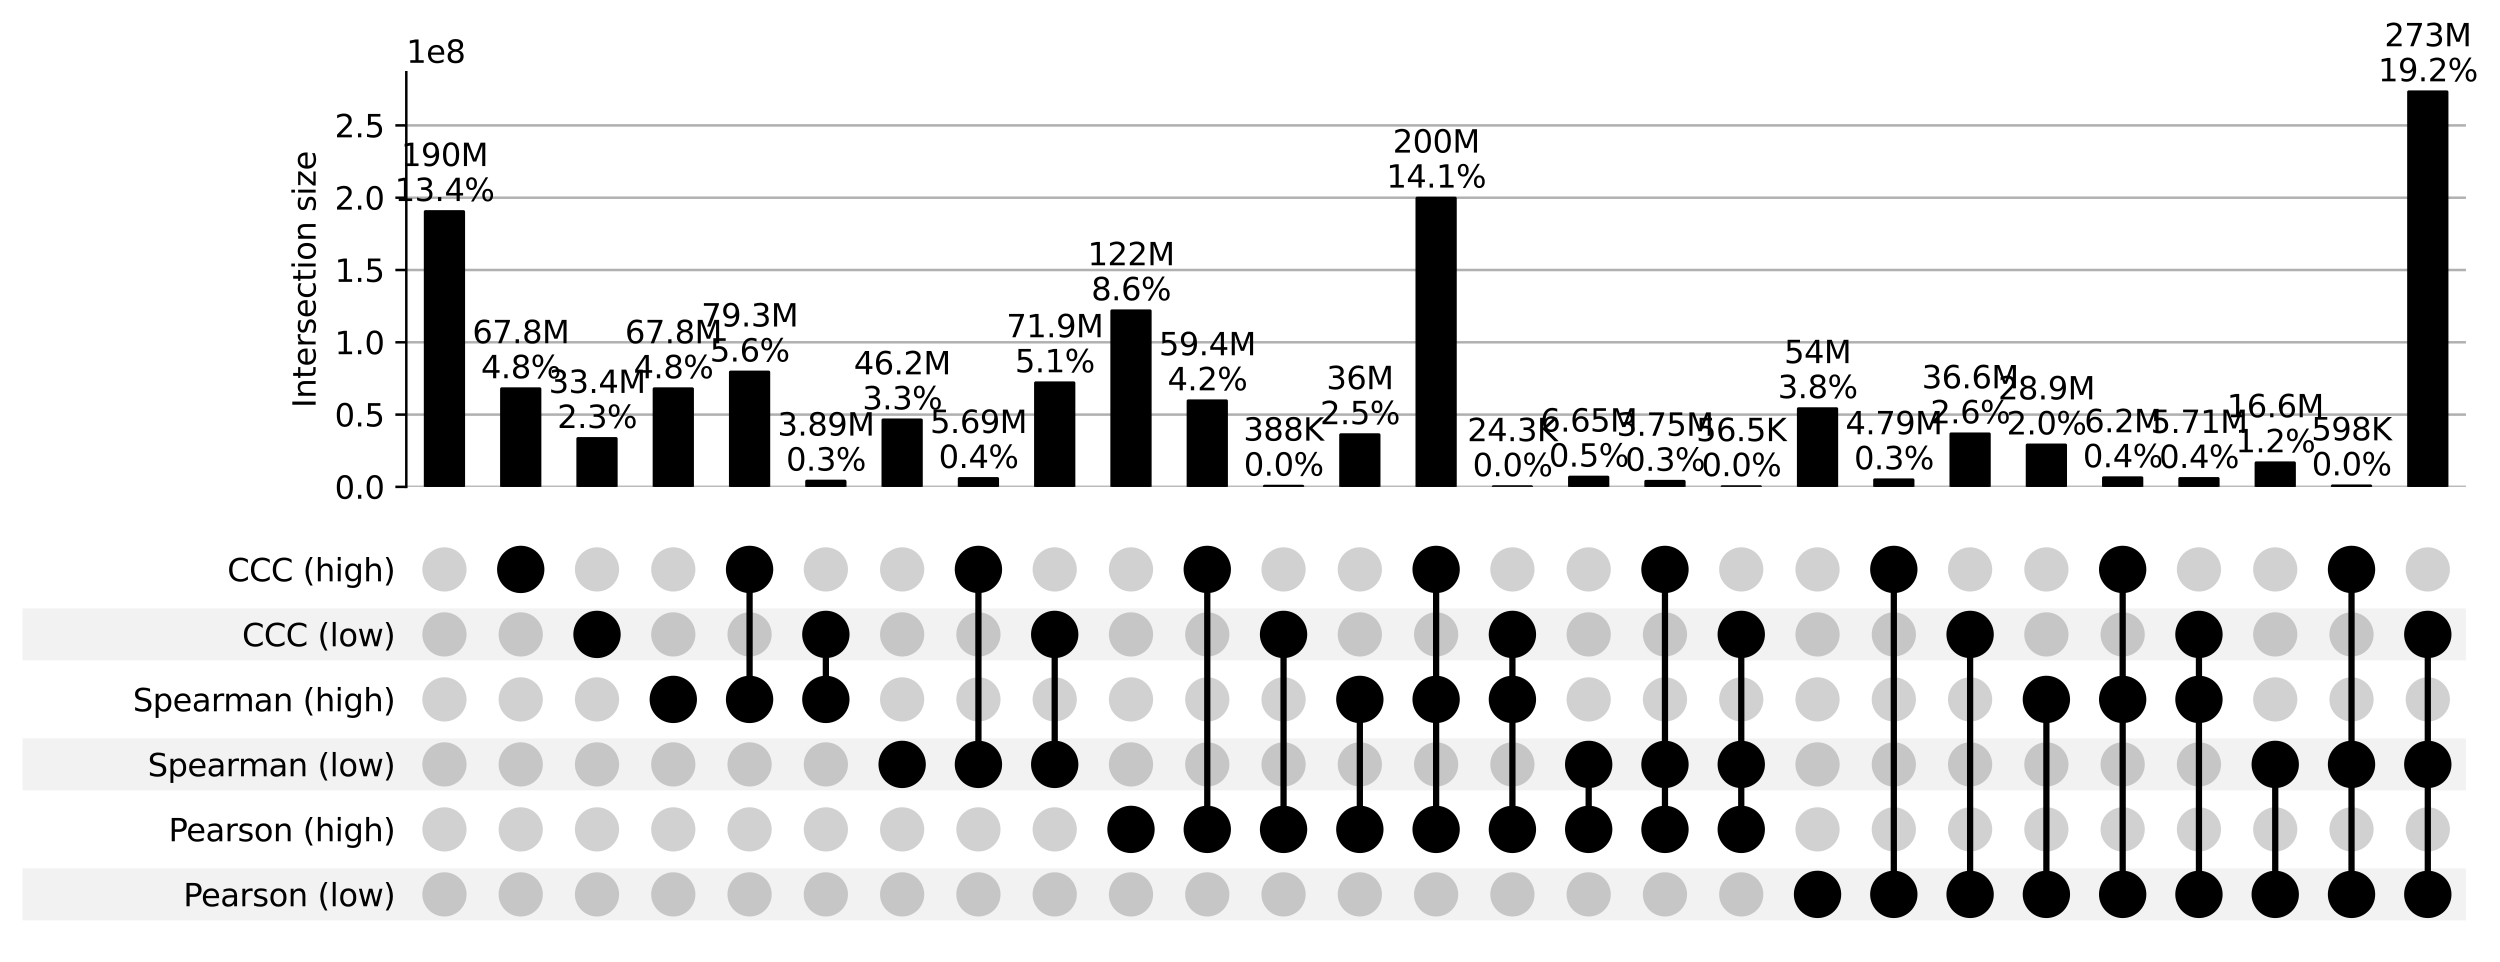 <?xml version="1.0" encoding="utf-8" standalone="no"?>
<!DOCTYPE svg PUBLIC "-//W3C//DTD SVG 1.1//EN"
  "http://www.w3.org/Graphics/SVG/1.1/DTD/svg11.dtd">
<svg xmlns:xlink="http://www.w3.org/1999/xlink" width="799.289pt" height="307.489pt" viewBox="0 0 799.289 307.489" xmlns="http://www.w3.org/2000/svg" version="1.1">
 <defs>
  <style type="text/css">*{stroke-linejoin: round; stroke-linecap: butt}</style>
 </defs>
 <g id="figure_1">
  <g id="patch_1">
   <path d="M 0 307.489 
L 799.289 307.489 
L 799.289 0 
L 0 0 
z
" style="fill: #ffffff"/>
  </g>
  <g id="axes_1">
   <g id="patch_2">
    <path d="M 7.2 294.263 
L 788.4 294.263 
L 788.4 277.639 
L 7.2 277.639 
z
" clip-path="url(#p9dd9cd9b8f)" style="fill-opacity: 0.051"/>
   </g>
   <g id="patch_3">
    <path d="M 7.2 273.483 
L 788.4 273.483 
L 788.4 256.859 
L 7.2 256.859 
L 7.2 273.483 
z
" clip-path="url(#p9dd9cd9b8f)" style="fill: none"/>
   </g>
   <g id="patch_4">
    <path d="M 7.2 252.703 
L 788.4 252.703 
L 788.4 236.08 
L 7.2 236.08 
z
" clip-path="url(#p9dd9cd9b8f)" style="fill-opacity: 0.051"/>
   </g>
   <g id="patch_5">
    <path d="M 7.2 231.924 
L 788.4 231.924 
L 788.4 215.3 
L 7.2 215.3 
L 7.2 231.924 
z
" clip-path="url(#p9dd9cd9b8f)" style="fill: none"/>
   </g>
   <g id="patch_6">
    <path d="M 7.2 211.144 
L 788.4 211.144 
L 788.4 194.52 
L 7.2 194.52 
z
" clip-path="url(#p9dd9cd9b8f)" style="fill-opacity: 0.051"/>
   </g>
   <g id="patch_7">
    <path d="M 7.2 190.364 
L 788.4 190.364 
L 788.4 173.741 
L 7.2 173.741 
L 7.2 190.364 
z
" clip-path="url(#p9dd9cd9b8f)" style="fill: none"/>
   </g>
   <g id="matplotlib.axis_1"/>
   <g id="matplotlib.axis_2">
    <g id="ytick_1"/>
    <g id="ytick_2"/>
    <g id="ytick_3"/>
    <g id="ytick_4"/>
    <g id="ytick_5"/>
    <g id="ytick_6"/>
   </g>
  </g>
  <g id="axes_2">
   <g id="matplotlib.axis_3">
    <g id="ytick_7">
     <g id="line2d_1"/>
     <g id="text_1">
      <!-- Pearson (low) -->
      <g transform="translate(58.62 289.75) scale(0.1 -0.1)">
       <defs>
        <path id="DejaVuSans-50" d="M 1259 4147 
L 1259 2394 
L 2053 2394 
Q 2494 2394 2734 2622 
Q 2975 2850 2975 3272 
Q 2975 3691 2734 3919 
Q 2494 4147 2053 4147 
L 1259 4147 
z
M 628 4666 
L 2053 4666 
Q 2838 4666 3239 4311 
Q 3641 3956 3641 3272 
Q 3641 2581 3239 2228 
Q 2838 1875 2053 1875 
L 1259 1875 
L 1259 0 
L 628 0 
L 628 4666 
z
" transform="scale(0.016)"/>
        <path id="DejaVuSans-65" d="M 3597 1894 
L 3597 1613 
L 953 1613 
Q 991 1019 1311 708 
Q 1631 397 2203 397 
Q 2534 397 2845 478 
Q 3156 559 3463 722 
L 3463 178 
Q 3153 47 2828 -22 
Q 2503 -91 2169 -91 
Q 1331 -91 842 396 
Q 353 884 353 1716 
Q 353 2575 817 3079 
Q 1281 3584 2069 3584 
Q 2775 3584 3186 3129 
Q 3597 2675 3597 1894 
z
M 3022 2063 
Q 3016 2534 2758 2815 
Q 2500 3097 2075 3097 
Q 1594 3097 1305 2825 
Q 1016 2553 972 2059 
L 3022 2063 
z
" transform="scale(0.016)"/>
        <path id="DejaVuSans-61" d="M 2194 1759 
Q 1497 1759 1228 1600 
Q 959 1441 959 1056 
Q 959 750 1161 570 
Q 1363 391 1709 391 
Q 2188 391 2477 730 
Q 2766 1069 2766 1631 
L 2766 1759 
L 2194 1759 
z
M 3341 1997 
L 3341 0 
L 2766 0 
L 2766 531 
Q 2569 213 2275 61 
Q 1981 -91 1556 -91 
Q 1019 -91 701 211 
Q 384 513 384 1019 
Q 384 1609 779 1909 
Q 1175 2209 1959 2209 
L 2766 2209 
L 2766 2266 
Q 2766 2663 2505 2880 
Q 2244 3097 1772 3097 
Q 1472 3097 1187 3025 
Q 903 2953 641 2809 
L 641 3341 
Q 956 3463 1253 3523 
Q 1550 3584 1831 3584 
Q 2591 3584 2966 3190 
Q 3341 2797 3341 1997 
z
" transform="scale(0.016)"/>
        <path id="DejaVuSans-72" d="M 2631 2963 
Q 2534 3019 2420 3045 
Q 2306 3072 2169 3072 
Q 1681 3072 1420 2755 
Q 1159 2438 1159 1844 
L 1159 0 
L 581 0 
L 581 3500 
L 1159 3500 
L 1159 2956 
Q 1341 3275 1631 3429 
Q 1922 3584 2338 3584 
Q 2397 3584 2469 3576 
Q 2541 3569 2628 3553 
L 2631 2963 
z
" transform="scale(0.016)"/>
        <path id="DejaVuSans-73" d="M 2834 3397 
L 2834 2853 
Q 2591 2978 2328 3040 
Q 2066 3103 1784 3103 
Q 1356 3103 1142 2972 
Q 928 2841 928 2578 
Q 928 2378 1081 2264 
Q 1234 2150 1697 2047 
L 1894 2003 
Q 2506 1872 2764 1633 
Q 3022 1394 3022 966 
Q 3022 478 2636 193 
Q 2250 -91 1575 -91 
Q 1294 -91 989 -36 
Q 684 19 347 128 
L 347 722 
Q 666 556 975 473 
Q 1284 391 1588 391 
Q 1994 391 2212 530 
Q 2431 669 2431 922 
Q 2431 1156 2273 1281 
Q 2116 1406 1581 1522 
L 1381 1569 
Q 847 1681 609 1914 
Q 372 2147 372 2553 
Q 372 3047 722 3315 
Q 1072 3584 1716 3584 
Q 2034 3584 2315 3537 
Q 2597 3491 2834 3397 
z
" transform="scale(0.016)"/>
        <path id="DejaVuSans-6f" d="M 1959 3097 
Q 1497 3097 1228 2736 
Q 959 2375 959 1747 
Q 959 1119 1226 758 
Q 1494 397 1959 397 
Q 2419 397 2687 759 
Q 2956 1122 2956 1747 
Q 2956 2369 2687 2733 
Q 2419 3097 1959 3097 
z
M 1959 3584 
Q 2709 3584 3137 3096 
Q 3566 2609 3566 1747 
Q 3566 888 3137 398 
Q 2709 -91 1959 -91 
Q 1206 -91 779 398 
Q 353 888 353 1747 
Q 353 2609 779 3096 
Q 1206 3584 1959 3584 
z
" transform="scale(0.016)"/>
        <path id="DejaVuSans-6e" d="M 3513 2113 
L 3513 0 
L 2938 0 
L 2938 2094 
Q 2938 2591 2744 2837 
Q 2550 3084 2163 3084 
Q 1697 3084 1428 2787 
Q 1159 2491 1159 1978 
L 1159 0 
L 581 0 
L 581 3500 
L 1159 3500 
L 1159 2956 
Q 1366 3272 1645 3428 
Q 1925 3584 2291 3584 
Q 2894 3584 3203 3211 
Q 3513 2838 3513 2113 
z
" transform="scale(0.016)"/>
        <path id="DejaVuSans-20" transform="scale(0.016)"/>
        <path id="DejaVuSans-28" d="M 1984 4856 
Q 1566 4138 1362 3434 
Q 1159 2731 1159 2009 
Q 1159 1288 1364 580 
Q 1569 -128 1984 -844 
L 1484 -844 
Q 1016 -109 783 600 
Q 550 1309 550 2009 
Q 550 2706 781 3412 
Q 1013 4119 1484 4856 
L 1984 4856 
z
" transform="scale(0.016)"/>
        <path id="DejaVuSans-6c" d="M 603 4863 
L 1178 4863 
L 1178 0 
L 603 0 
L 603 4863 
z
" transform="scale(0.016)"/>
        <path id="DejaVuSans-77" d="M 269 3500 
L 844 3500 
L 1563 769 
L 2278 3500 
L 2956 3500 
L 3675 769 
L 4391 3500 
L 4966 3500 
L 4050 0 
L 3372 0 
L 2619 2869 
L 1863 0 
L 1184 0 
L 269 3500 
z
" transform="scale(0.016)"/>
        <path id="DejaVuSans-29" d="M 513 4856 
L 1013 4856 
Q 1481 4119 1714 3412 
Q 1947 2706 1947 2009 
Q 1947 1309 1714 600 
Q 1481 -109 1013 -844 
L 513 -844 
Q 928 -128 1133 580 
Q 1338 1288 1338 2009 
Q 1338 2731 1133 3434 
Q 928 4138 513 4856 
z
" transform="scale(0.016)"/>
       </defs>
       <use xlink:href="#DejaVuSans-50"/>
       <use xlink:href="#DejaVuSans-65" transform="translate(56.678 0)"/>
       <use xlink:href="#DejaVuSans-61" transform="translate(118.201 0)"/>
       <use xlink:href="#DejaVuSans-72" transform="translate(179.48 0)"/>
       <use xlink:href="#DejaVuSans-73" transform="translate(220.594 0)"/>
       <use xlink:href="#DejaVuSans-6f" transform="translate(272.693 0)"/>
       <use xlink:href="#DejaVuSans-6e" transform="translate(333.875 0)"/>
       <use xlink:href="#DejaVuSans-20" transform="translate(397.254 0)"/>
       <use xlink:href="#DejaVuSans-28" transform="translate(429.041 0)"/>
       <use xlink:href="#DejaVuSans-6c" transform="translate(468.055 0)"/>
       <use xlink:href="#DejaVuSans-6f" transform="translate(495.838 0)"/>
       <use xlink:href="#DejaVuSans-77" transform="translate(557.02 0)"/>
       <use xlink:href="#DejaVuSans-29" transform="translate(638.807 0)"/>
      </g>
     </g>
    </g>
    <g id="ytick_8">
     <g id="line2d_2"/>
     <g id="text_2">
      <!-- Pearson (high) -->
      <g transform="translate(53.894 268.97) scale(0.1 -0.1)">
       <defs>
        <path id="DejaVuSans-68" d="M 3513 2113 
L 3513 0 
L 2938 0 
L 2938 2094 
Q 2938 2591 2744 2837 
Q 2550 3084 2163 3084 
Q 1697 3084 1428 2787 
Q 1159 2491 1159 1978 
L 1159 0 
L 581 0 
L 581 4863 
L 1159 4863 
L 1159 2956 
Q 1366 3272 1645 3428 
Q 1925 3584 2291 3584 
Q 2894 3584 3203 3211 
Q 3513 2838 3513 2113 
z
" transform="scale(0.016)"/>
        <path id="DejaVuSans-69" d="M 603 3500 
L 1178 3500 
L 1178 0 
L 603 0 
L 603 3500 
z
M 603 4863 
L 1178 4863 
L 1178 4134 
L 603 4134 
L 603 4863 
z
" transform="scale(0.016)"/>
        <path id="DejaVuSans-67" d="M 2906 1791 
Q 2906 2416 2648 2759 
Q 2391 3103 1925 3103 
Q 1463 3103 1205 2759 
Q 947 2416 947 1791 
Q 947 1169 1205 825 
Q 1463 481 1925 481 
Q 2391 481 2648 825 
Q 2906 1169 2906 1791 
z
M 3481 434 
Q 3481 -459 3084 -895 
Q 2688 -1331 1869 -1331 
Q 1566 -1331 1297 -1286 
Q 1028 -1241 775 -1147 
L 775 -588 
Q 1028 -725 1275 -790 
Q 1522 -856 1778 -856 
Q 2344 -856 2625 -561 
Q 2906 -266 2906 331 
L 2906 616 
Q 2728 306 2450 153 
Q 2172 0 1784 0 
Q 1141 0 747 490 
Q 353 981 353 1791 
Q 353 2603 747 3093 
Q 1141 3584 1784 3584 
Q 2172 3584 2450 3431 
Q 2728 3278 2906 2969 
L 2906 3500 
L 3481 3500 
L 3481 434 
z
" transform="scale(0.016)"/>
       </defs>
       <use xlink:href="#DejaVuSans-50"/>
       <use xlink:href="#DejaVuSans-65" transform="translate(56.678 0)"/>
       <use xlink:href="#DejaVuSans-61" transform="translate(118.201 0)"/>
       <use xlink:href="#DejaVuSans-72" transform="translate(179.48 0)"/>
       <use xlink:href="#DejaVuSans-73" transform="translate(220.594 0)"/>
       <use xlink:href="#DejaVuSans-6f" transform="translate(272.693 0)"/>
       <use xlink:href="#DejaVuSans-6e" transform="translate(333.875 0)"/>
       <use xlink:href="#DejaVuSans-20" transform="translate(397.254 0)"/>
       <use xlink:href="#DejaVuSans-28" transform="translate(429.041 0)"/>
       <use xlink:href="#DejaVuSans-68" transform="translate(468.055 0)"/>
       <use xlink:href="#DejaVuSans-69" transform="translate(531.434 0)"/>
       <use xlink:href="#DejaVuSans-67" transform="translate(559.217 0)"/>
       <use xlink:href="#DejaVuSans-68" transform="translate(622.693 0)"/>
       <use xlink:href="#DejaVuSans-29" transform="translate(686.072 0)"/>
      </g>
     </g>
    </g>
    <g id="ytick_9">
     <g id="line2d_3"/>
     <g id="text_3">
      <!-- Spearman (low) -->
      <g transform="translate(47.225 248.191) scale(0.1 -0.1)">
       <defs>
        <path id="DejaVuSans-53" d="M 3425 4513 
L 3425 3897 
Q 3066 4069 2747 4153 
Q 2428 4238 2131 4238 
Q 1616 4238 1336 4038 
Q 1056 3838 1056 3469 
Q 1056 3159 1242 3001 
Q 1428 2844 1947 2747 
L 2328 2669 
Q 3034 2534 3370 2195 
Q 3706 1856 3706 1288 
Q 3706 609 3251 259 
Q 2797 -91 1919 -91 
Q 1588 -91 1214 -16 
Q 841 59 441 206 
L 441 856 
Q 825 641 1194 531 
Q 1563 422 1919 422 
Q 2459 422 2753 634 
Q 3047 847 3047 1241 
Q 3047 1584 2836 1778 
Q 2625 1972 2144 2069 
L 1759 2144 
Q 1053 2284 737 2584 
Q 422 2884 422 3419 
Q 422 4038 858 4394 
Q 1294 4750 2059 4750 
Q 2388 4750 2728 4690 
Q 3069 4631 3425 4513 
z
" transform="scale(0.016)"/>
        <path id="DejaVuSans-70" d="M 1159 525 
L 1159 -1331 
L 581 -1331 
L 581 3500 
L 1159 3500 
L 1159 2969 
Q 1341 3281 1617 3432 
Q 1894 3584 2278 3584 
Q 2916 3584 3314 3078 
Q 3713 2572 3713 1747 
Q 3713 922 3314 415 
Q 2916 -91 2278 -91 
Q 1894 -91 1617 61 
Q 1341 213 1159 525 
z
M 3116 1747 
Q 3116 2381 2855 2742 
Q 2594 3103 2138 3103 
Q 1681 3103 1420 2742 
Q 1159 2381 1159 1747 
Q 1159 1113 1420 752 
Q 1681 391 2138 391 
Q 2594 391 2855 752 
Q 3116 1113 3116 1747 
z
" transform="scale(0.016)"/>
        <path id="DejaVuSans-6d" d="M 3328 2828 
Q 3544 3216 3844 3400 
Q 4144 3584 4550 3584 
Q 5097 3584 5394 3201 
Q 5691 2819 5691 2113 
L 5691 0 
L 5113 0 
L 5113 2094 
Q 5113 2597 4934 2840 
Q 4756 3084 4391 3084 
Q 3944 3084 3684 2787 
Q 3425 2491 3425 1978 
L 3425 0 
L 2847 0 
L 2847 2094 
Q 2847 2600 2669 2842 
Q 2491 3084 2119 3084 
Q 1678 3084 1418 2786 
Q 1159 2488 1159 1978 
L 1159 0 
L 581 0 
L 581 3500 
L 1159 3500 
L 1159 2956 
Q 1356 3278 1631 3431 
Q 1906 3584 2284 3584 
Q 2666 3584 2933 3390 
Q 3200 3197 3328 2828 
z
" transform="scale(0.016)"/>
       </defs>
       <use xlink:href="#DejaVuSans-53"/>
       <use xlink:href="#DejaVuSans-70" transform="translate(63.477 0)"/>
       <use xlink:href="#DejaVuSans-65" transform="translate(126.953 0)"/>
       <use xlink:href="#DejaVuSans-61" transform="translate(188.477 0)"/>
       <use xlink:href="#DejaVuSans-72" transform="translate(249.756 0)"/>
       <use xlink:href="#DejaVuSans-6d" transform="translate(289.119 0)"/>
       <use xlink:href="#DejaVuSans-61" transform="translate(386.531 0)"/>
       <use xlink:href="#DejaVuSans-6e" transform="translate(447.811 0)"/>
       <use xlink:href="#DejaVuSans-20" transform="translate(511.189 0)"/>
       <use xlink:href="#DejaVuSans-28" transform="translate(542.977 0)"/>
       <use xlink:href="#DejaVuSans-6c" transform="translate(581.99 0)"/>
       <use xlink:href="#DejaVuSans-6f" transform="translate(609.773 0)"/>
       <use xlink:href="#DejaVuSans-77" transform="translate(670.955 0)"/>
       <use xlink:href="#DejaVuSans-29" transform="translate(752.742 0)"/>
      </g>
     </g>
    </g>
    <g id="ytick_10">
     <g id="line2d_4"/>
     <g id="text_4">
      <!-- Spearman (high) -->
      <g transform="translate(42.498 227.411) scale(0.1 -0.1)">
       <use xlink:href="#DejaVuSans-53"/>
       <use xlink:href="#DejaVuSans-70" transform="translate(63.477 0)"/>
       <use xlink:href="#DejaVuSans-65" transform="translate(126.953 0)"/>
       <use xlink:href="#DejaVuSans-61" transform="translate(188.477 0)"/>
       <use xlink:href="#DejaVuSans-72" transform="translate(249.756 0)"/>
       <use xlink:href="#DejaVuSans-6d" transform="translate(289.119 0)"/>
       <use xlink:href="#DejaVuSans-61" transform="translate(386.531 0)"/>
       <use xlink:href="#DejaVuSans-6e" transform="translate(447.811 0)"/>
       <use xlink:href="#DejaVuSans-20" transform="translate(511.189 0)"/>
       <use xlink:href="#DejaVuSans-28" transform="translate(542.977 0)"/>
       <use xlink:href="#DejaVuSans-68" transform="translate(581.99 0)"/>
       <use xlink:href="#DejaVuSans-69" transform="translate(645.369 0)"/>
       <use xlink:href="#DejaVuSans-67" transform="translate(673.152 0)"/>
       <use xlink:href="#DejaVuSans-68" transform="translate(736.629 0)"/>
       <use xlink:href="#DejaVuSans-29" transform="translate(800.008 0)"/>
      </g>
     </g>
    </g>
    <g id="ytick_11">
     <g id="line2d_5"/>
     <g id="text_5">
      <!-- CCC (low) -->
      <g transform="translate(77.397 206.631) scale(0.1 -0.1)">
       <defs>
        <path id="DejaVuSans-43" d="M 4122 4306 
L 4122 3641 
Q 3803 3938 3442 4084 
Q 3081 4231 2675 4231 
Q 1875 4231 1450 3742 
Q 1025 3253 1025 2328 
Q 1025 1406 1450 917 
Q 1875 428 2675 428 
Q 3081 428 3442 575 
Q 3803 722 4122 1019 
L 4122 359 
Q 3791 134 3420 21 
Q 3050 -91 2638 -91 
Q 1578 -91 968 557 
Q 359 1206 359 2328 
Q 359 3453 968 4101 
Q 1578 4750 2638 4750 
Q 3056 4750 3426 4639 
Q 3797 4528 4122 4306 
z
" transform="scale(0.016)"/>
       </defs>
       <use xlink:href="#DejaVuSans-43"/>
       <use xlink:href="#DejaVuSans-43" transform="translate(69.824 0)"/>
       <use xlink:href="#DejaVuSans-43" transform="translate(139.648 0)"/>
       <use xlink:href="#DejaVuSans-20" transform="translate(209.473 0)"/>
       <use xlink:href="#DejaVuSans-28" transform="translate(241.26 0)"/>
       <use xlink:href="#DejaVuSans-6c" transform="translate(280.273 0)"/>
       <use xlink:href="#DejaVuSans-6f" transform="translate(308.057 0)"/>
       <use xlink:href="#DejaVuSans-77" transform="translate(369.238 0)"/>
       <use xlink:href="#DejaVuSans-29" transform="translate(451.025 0)"/>
      </g>
     </g>
    </g>
    <g id="ytick_12">
     <g id="line2d_6"/>
     <g id="text_6">
      <!-- CCC (high) -->
      <g transform="translate(72.67 185.852) scale(0.1 -0.1)">
       <use xlink:href="#DejaVuSans-43"/>
       <use xlink:href="#DejaVuSans-43" transform="translate(69.824 0)"/>
       <use xlink:href="#DejaVuSans-43" transform="translate(139.648 0)"/>
       <use xlink:href="#DejaVuSans-20" transform="translate(209.473 0)"/>
       <use xlink:href="#DejaVuSans-28" transform="translate(241.26 0)"/>
       <use xlink:href="#DejaVuSans-68" transform="translate(280.273 0)"/>
       <use xlink:href="#DejaVuSans-69" transform="translate(343.652 0)"/>
       <use xlink:href="#DejaVuSans-67" transform="translate(371.436 0)"/>
       <use xlink:href="#DejaVuSans-68" transform="translate(434.912 0)"/>
       <use xlink:href="#DejaVuSans-29" transform="translate(498.291 0)"/>
      </g>
     </g>
    </g>
   </g>
   <g id="LineCollection_1">
    <path d="M 166.485 182.053 
L 166.485 182.053 
" clip-path="url(#p4dc5dde341)" style="fill: none; stroke: #000000; stroke-width: 2"/>
    <path d="M 190.874 202.832 
L 190.874 202.832 
" clip-path="url(#p4dc5dde341)" style="fill: none; stroke: #000000; stroke-width: 2"/>
    <path d="M 215.262 223.612 
L 215.262 223.612 
" clip-path="url(#p4dc5dde341)" style="fill: none; stroke: #000000; stroke-width: 2"/>
    <path d="M 239.651 223.612 
L 239.651 182.053 
" clip-path="url(#p4dc5dde341)" style="fill: none; stroke: #000000; stroke-width: 2"/>
    <path d="M 264.04 223.612 
L 264.04 202.832 
" clip-path="url(#p4dc5dde341)" style="fill: none; stroke: #000000; stroke-width: 2"/>
    <path d="M 288.429 244.391 
L 288.429 244.391 
" clip-path="url(#p4dc5dde341)" style="fill: none; stroke: #000000; stroke-width: 2"/>
    <path d="M 312.818 244.391 
L 312.818 182.053 
" clip-path="url(#p4dc5dde341)" style="fill: none; stroke: #000000; stroke-width: 2"/>
    <path d="M 337.207 244.391 
L 337.207 202.832 
" clip-path="url(#p4dc5dde341)" style="fill: none; stroke: #000000; stroke-width: 2"/>
    <path d="M 361.595 265.171 
L 361.595 265.171 
" clip-path="url(#p4dc5dde341)" style="fill: none; stroke: #000000; stroke-width: 2"/>
    <path d="M 385.984 265.171 
L 385.984 182.053 
" clip-path="url(#p4dc5dde341)" style="fill: none; stroke: #000000; stroke-width: 2"/>
    <path d="M 410.373 265.171 
L 410.373 202.832 
" clip-path="url(#p4dc5dde341)" style="fill: none; stroke: #000000; stroke-width: 2"/>
    <path d="M 434.762 265.171 
L 434.762 223.612 
" clip-path="url(#p4dc5dde341)" style="fill: none; stroke: #000000; stroke-width: 2"/>
    <path d="M 459.151 265.171 
L 459.151 182.053 
" clip-path="url(#p4dc5dde341)" style="fill: none; stroke: #000000; stroke-width: 2"/>
    <path d="M 483.54 265.171 
L 483.54 202.832 
" clip-path="url(#p4dc5dde341)" style="fill: none; stroke: #000000; stroke-width: 2"/>
    <path d="M 507.928 265.171 
L 507.928 244.391 
" clip-path="url(#p4dc5dde341)" style="fill: none; stroke: #000000; stroke-width: 2"/>
    <path d="M 532.317 265.171 
L 532.317 182.053 
" clip-path="url(#p4dc5dde341)" style="fill: none; stroke: #000000; stroke-width: 2"/>
    <path d="M 556.706 265.171 
L 556.706 202.832 
" clip-path="url(#p4dc5dde341)" style="fill: none; stroke: #000000; stroke-width: 2"/>
    <path d="M 581.095 285.951 
L 581.095 285.951 
" clip-path="url(#p4dc5dde341)" style="fill: none; stroke: #000000; stroke-width: 2"/>
    <path d="M 605.484 285.951 
L 605.484 182.053 
" clip-path="url(#p4dc5dde341)" style="fill: none; stroke: #000000; stroke-width: 2"/>
    <path d="M 629.873 285.951 
L 629.873 202.832 
" clip-path="url(#p4dc5dde341)" style="fill: none; stroke: #000000; stroke-width: 2"/>
    <path d="M 654.261 285.951 
L 654.261 223.612 
" clip-path="url(#p4dc5dde341)" style="fill: none; stroke: #000000; stroke-width: 2"/>
    <path d="M 678.65 285.951 
L 678.65 182.053 
" clip-path="url(#p4dc5dde341)" style="fill: none; stroke: #000000; stroke-width: 2"/>
    <path d="M 703.039 285.951 
L 703.039 202.832 
" clip-path="url(#p4dc5dde341)" style="fill: none; stroke: #000000; stroke-width: 2"/>
    <path d="M 727.428 285.951 
L 727.428 244.391 
" clip-path="url(#p4dc5dde341)" style="fill: none; stroke: #000000; stroke-width: 2"/>
    <path d="M 751.817 285.951 
L 751.817 182.053 
" clip-path="url(#p4dc5dde341)" style="fill: none; stroke: #000000; stroke-width: 2"/>
    <path d="M 776.206 285.951 
L 776.206 202.832 
" clip-path="url(#p4dc5dde341)" style="fill: none; stroke: #000000; stroke-width: 2"/>
   </g>
   <g id="PathCollection_1">
    <defs>
     <path id="C0_0_2d3a3999b5" d="M 0 7.071 
C 1.875 7.071 3.674 6.326 5 5 
C 6.326 3.674 7.071 1.875 7.071 -0 
C 7.071 -1.875 6.326 -3.674 5 -5 
C 3.674 -6.326 1.875 -7.071 0 -7.071 
C -1.875 -7.071 -3.674 -6.326 -5 -5 
C -6.326 -3.674 -7.071 -1.875 -7.071 0 
C -7.071 1.875 -6.326 3.674 -5 5 
C -3.674 6.326 -1.875 7.071 0 7.071 
z
"/>
    </defs>
    <g clip-path="url(#p4dc5dde341)">
     <use xlink:href="#C0_0_2d3a3999b5" x="142.096" y="285.951" style="fill-opacity: 0.18"/>
    </g>
    <g clip-path="url(#p4dc5dde341)">
     <use xlink:href="#C0_0_2d3a3999b5" x="142.096" y="265.171" style="fill-opacity: 0.18"/>
    </g>
    <g clip-path="url(#p4dc5dde341)">
     <use xlink:href="#C0_0_2d3a3999b5" x="142.096" y="244.391" style="fill-opacity: 0.18"/>
    </g>
    <g clip-path="url(#p4dc5dde341)">
     <use xlink:href="#C0_0_2d3a3999b5" x="142.096" y="223.612" style="fill-opacity: 0.18"/>
    </g>
    <g clip-path="url(#p4dc5dde341)">
     <use xlink:href="#C0_0_2d3a3999b5" x="142.096" y="202.832" style="fill-opacity: 0.18"/>
    </g>
    <g clip-path="url(#p4dc5dde341)">
     <use xlink:href="#C0_0_2d3a3999b5" x="142.096" y="182.053" style="fill-opacity: 0.18"/>
    </g>
    <g clip-path="url(#p4dc5dde341)">
     <use xlink:href="#C0_0_2d3a3999b5" x="166.485" y="285.951" style="fill-opacity: 0.18"/>
    </g>
    <g clip-path="url(#p4dc5dde341)">
     <use xlink:href="#C0_0_2d3a3999b5" x="166.485" y="265.171" style="fill-opacity: 0.18"/>
    </g>
    <g clip-path="url(#p4dc5dde341)">
     <use xlink:href="#C0_0_2d3a3999b5" x="166.485" y="244.391" style="fill-opacity: 0.18"/>
    </g>
    <g clip-path="url(#p4dc5dde341)">
     <use xlink:href="#C0_0_2d3a3999b5" x="166.485" y="223.612" style="fill-opacity: 0.18"/>
    </g>
    <g clip-path="url(#p4dc5dde341)">
     <use xlink:href="#C0_0_2d3a3999b5" x="166.485" y="202.832" style="fill-opacity: 0.18"/>
    </g>
    <g clip-path="url(#p4dc5dde341)">
     <use xlink:href="#C0_0_2d3a3999b5" x="166.485" y="182.053" style="stroke: #000000"/>
    </g>
    <g clip-path="url(#p4dc5dde341)">
     <use xlink:href="#C0_0_2d3a3999b5" x="190.874" y="285.951" style="fill-opacity: 0.18"/>
    </g>
    <g clip-path="url(#p4dc5dde341)">
     <use xlink:href="#C0_0_2d3a3999b5" x="190.874" y="265.171" style="fill-opacity: 0.18"/>
    </g>
    <g clip-path="url(#p4dc5dde341)">
     <use xlink:href="#C0_0_2d3a3999b5" x="190.874" y="244.391" style="fill-opacity: 0.18"/>
    </g>
    <g clip-path="url(#p4dc5dde341)">
     <use xlink:href="#C0_0_2d3a3999b5" x="190.874" y="223.612" style="fill-opacity: 0.18"/>
    </g>
    <g clip-path="url(#p4dc5dde341)">
     <use xlink:href="#C0_0_2d3a3999b5" x="190.874" y="202.832" style="stroke: #000000"/>
    </g>
    <g clip-path="url(#p4dc5dde341)">
     <use xlink:href="#C0_0_2d3a3999b5" x="190.874" y="182.053" style="fill-opacity: 0.18"/>
    </g>
    <g clip-path="url(#p4dc5dde341)">
     <use xlink:href="#C0_0_2d3a3999b5" x="215.262" y="285.951" style="fill-opacity: 0.18"/>
    </g>
    <g clip-path="url(#p4dc5dde341)">
     <use xlink:href="#C0_0_2d3a3999b5" x="215.262" y="265.171" style="fill-opacity: 0.18"/>
    </g>
    <g clip-path="url(#p4dc5dde341)">
     <use xlink:href="#C0_0_2d3a3999b5" x="215.262" y="244.391" style="fill-opacity: 0.18"/>
    </g>
    <g clip-path="url(#p4dc5dde341)">
     <use xlink:href="#C0_0_2d3a3999b5" x="215.262" y="223.612" style="stroke: #000000"/>
    </g>
    <g clip-path="url(#p4dc5dde341)">
     <use xlink:href="#C0_0_2d3a3999b5" x="215.262" y="202.832" style="fill-opacity: 0.18"/>
    </g>
    <g clip-path="url(#p4dc5dde341)">
     <use xlink:href="#C0_0_2d3a3999b5" x="215.262" y="182.053" style="fill-opacity: 0.18"/>
    </g>
    <g clip-path="url(#p4dc5dde341)">
     <use xlink:href="#C0_0_2d3a3999b5" x="239.651" y="285.951" style="fill-opacity: 0.18"/>
    </g>
    <g clip-path="url(#p4dc5dde341)">
     <use xlink:href="#C0_0_2d3a3999b5" x="239.651" y="265.171" style="fill-opacity: 0.18"/>
    </g>
    <g clip-path="url(#p4dc5dde341)">
     <use xlink:href="#C0_0_2d3a3999b5" x="239.651" y="244.391" style="fill-opacity: 0.18"/>
    </g>
    <g clip-path="url(#p4dc5dde341)">
     <use xlink:href="#C0_0_2d3a3999b5" x="239.651" y="223.612" style="stroke: #000000"/>
    </g>
    <g clip-path="url(#p4dc5dde341)">
     <use xlink:href="#C0_0_2d3a3999b5" x="239.651" y="202.832" style="fill-opacity: 0.18"/>
    </g>
    <g clip-path="url(#p4dc5dde341)">
     <use xlink:href="#C0_0_2d3a3999b5" x="239.651" y="182.053" style="stroke: #000000"/>
    </g>
    <g clip-path="url(#p4dc5dde341)">
     <use xlink:href="#C0_0_2d3a3999b5" x="264.04" y="285.951" style="fill-opacity: 0.18"/>
    </g>
    <g clip-path="url(#p4dc5dde341)">
     <use xlink:href="#C0_0_2d3a3999b5" x="264.04" y="265.171" style="fill-opacity: 0.18"/>
    </g>
    <g clip-path="url(#p4dc5dde341)">
     <use xlink:href="#C0_0_2d3a3999b5" x="264.04" y="244.391" style="fill-opacity: 0.18"/>
    </g>
    <g clip-path="url(#p4dc5dde341)">
     <use xlink:href="#C0_0_2d3a3999b5" x="264.04" y="223.612" style="stroke: #000000"/>
    </g>
    <g clip-path="url(#p4dc5dde341)">
     <use xlink:href="#C0_0_2d3a3999b5" x="264.04" y="202.832" style="stroke: #000000"/>
    </g>
    <g clip-path="url(#p4dc5dde341)">
     <use xlink:href="#C0_0_2d3a3999b5" x="264.04" y="182.053" style="fill-opacity: 0.18"/>
    </g>
    <g clip-path="url(#p4dc5dde341)">
     <use xlink:href="#C0_0_2d3a3999b5" x="288.429" y="285.951" style="fill-opacity: 0.18"/>
    </g>
    <g clip-path="url(#p4dc5dde341)">
     <use xlink:href="#C0_0_2d3a3999b5" x="288.429" y="265.171" style="fill-opacity: 0.18"/>
    </g>
    <g clip-path="url(#p4dc5dde341)">
     <use xlink:href="#C0_0_2d3a3999b5" x="288.429" y="244.391" style="stroke: #000000"/>
    </g>
    <g clip-path="url(#p4dc5dde341)">
     <use xlink:href="#C0_0_2d3a3999b5" x="288.429" y="223.612" style="fill-opacity: 0.18"/>
    </g>
    <g clip-path="url(#p4dc5dde341)">
     <use xlink:href="#C0_0_2d3a3999b5" x="288.429" y="202.832" style="fill-opacity: 0.18"/>
    </g>
    <g clip-path="url(#p4dc5dde341)">
     <use xlink:href="#C0_0_2d3a3999b5" x="288.429" y="182.053" style="fill-opacity: 0.18"/>
    </g>
    <g clip-path="url(#p4dc5dde341)">
     <use xlink:href="#C0_0_2d3a3999b5" x="312.818" y="285.951" style="fill-opacity: 0.18"/>
    </g>
    <g clip-path="url(#p4dc5dde341)">
     <use xlink:href="#C0_0_2d3a3999b5" x="312.818" y="265.171" style="fill-opacity: 0.18"/>
    </g>
    <g clip-path="url(#p4dc5dde341)">
     <use xlink:href="#C0_0_2d3a3999b5" x="312.818" y="244.391" style="stroke: #000000"/>
    </g>
    <g clip-path="url(#p4dc5dde341)">
     <use xlink:href="#C0_0_2d3a3999b5" x="312.818" y="223.612" style="fill-opacity: 0.18"/>
    </g>
    <g clip-path="url(#p4dc5dde341)">
     <use xlink:href="#C0_0_2d3a3999b5" x="312.818" y="202.832" style="fill-opacity: 0.18"/>
    </g>
    <g clip-path="url(#p4dc5dde341)">
     <use xlink:href="#C0_0_2d3a3999b5" x="312.818" y="182.053" style="stroke: #000000"/>
    </g>
    <g clip-path="url(#p4dc5dde341)">
     <use xlink:href="#C0_0_2d3a3999b5" x="337.207" y="285.951" style="fill-opacity: 0.18"/>
    </g>
    <g clip-path="url(#p4dc5dde341)">
     <use xlink:href="#C0_0_2d3a3999b5" x="337.207" y="265.171" style="fill-opacity: 0.18"/>
    </g>
    <g clip-path="url(#p4dc5dde341)">
     <use xlink:href="#C0_0_2d3a3999b5" x="337.207" y="244.391" style="stroke: #000000"/>
    </g>
    <g clip-path="url(#p4dc5dde341)">
     <use xlink:href="#C0_0_2d3a3999b5" x="337.207" y="223.612" style="fill-opacity: 0.18"/>
    </g>
    <g clip-path="url(#p4dc5dde341)">
     <use xlink:href="#C0_0_2d3a3999b5" x="337.207" y="202.832" style="stroke: #000000"/>
    </g>
    <g clip-path="url(#p4dc5dde341)">
     <use xlink:href="#C0_0_2d3a3999b5" x="337.207" y="182.053" style="fill-opacity: 0.18"/>
    </g>
    <g clip-path="url(#p4dc5dde341)">
     <use xlink:href="#C0_0_2d3a3999b5" x="361.595" y="285.951" style="fill-opacity: 0.18"/>
    </g>
    <g clip-path="url(#p4dc5dde341)">
     <use xlink:href="#C0_0_2d3a3999b5" x="361.595" y="265.171" style="stroke: #000000"/>
    </g>
    <g clip-path="url(#p4dc5dde341)">
     <use xlink:href="#C0_0_2d3a3999b5" x="361.595" y="244.391" style="fill-opacity: 0.18"/>
    </g>
    <g clip-path="url(#p4dc5dde341)">
     <use xlink:href="#C0_0_2d3a3999b5" x="361.595" y="223.612" style="fill-opacity: 0.18"/>
    </g>
    <g clip-path="url(#p4dc5dde341)">
     <use xlink:href="#C0_0_2d3a3999b5" x="361.595" y="202.832" style="fill-opacity: 0.18"/>
    </g>
    <g clip-path="url(#p4dc5dde341)">
     <use xlink:href="#C0_0_2d3a3999b5" x="361.595" y="182.053" style="fill-opacity: 0.18"/>
    </g>
    <g clip-path="url(#p4dc5dde341)">
     <use xlink:href="#C0_0_2d3a3999b5" x="385.984" y="285.951" style="fill-opacity: 0.18"/>
    </g>
    <g clip-path="url(#p4dc5dde341)">
     <use xlink:href="#C0_0_2d3a3999b5" x="385.984" y="265.171" style="stroke: #000000"/>
    </g>
    <g clip-path="url(#p4dc5dde341)">
     <use xlink:href="#C0_0_2d3a3999b5" x="385.984" y="244.391" style="fill-opacity: 0.18"/>
    </g>
    <g clip-path="url(#p4dc5dde341)">
     <use xlink:href="#C0_0_2d3a3999b5" x="385.984" y="223.612" style="fill-opacity: 0.18"/>
    </g>
    <g clip-path="url(#p4dc5dde341)">
     <use xlink:href="#C0_0_2d3a3999b5" x="385.984" y="202.832" style="fill-opacity: 0.18"/>
    </g>
    <g clip-path="url(#p4dc5dde341)">
     <use xlink:href="#C0_0_2d3a3999b5" x="385.984" y="182.053" style="stroke: #000000"/>
    </g>
    <g clip-path="url(#p4dc5dde341)">
     <use xlink:href="#C0_0_2d3a3999b5" x="410.373" y="285.951" style="fill-opacity: 0.18"/>
    </g>
    <g clip-path="url(#p4dc5dde341)">
     <use xlink:href="#C0_0_2d3a3999b5" x="410.373" y="265.171" style="stroke: #000000"/>
    </g>
    <g clip-path="url(#p4dc5dde341)">
     <use xlink:href="#C0_0_2d3a3999b5" x="410.373" y="244.391" style="fill-opacity: 0.18"/>
    </g>
    <g clip-path="url(#p4dc5dde341)">
     <use xlink:href="#C0_0_2d3a3999b5" x="410.373" y="223.612" style="fill-opacity: 0.18"/>
    </g>
    <g clip-path="url(#p4dc5dde341)">
     <use xlink:href="#C0_0_2d3a3999b5" x="410.373" y="202.832" style="stroke: #000000"/>
    </g>
    <g clip-path="url(#p4dc5dde341)">
     <use xlink:href="#C0_0_2d3a3999b5" x="410.373" y="182.053" style="fill-opacity: 0.18"/>
    </g>
    <g clip-path="url(#p4dc5dde341)">
     <use xlink:href="#C0_0_2d3a3999b5" x="434.762" y="285.951" style="fill-opacity: 0.18"/>
    </g>
    <g clip-path="url(#p4dc5dde341)">
     <use xlink:href="#C0_0_2d3a3999b5" x="434.762" y="265.171" style="stroke: #000000"/>
    </g>
    <g clip-path="url(#p4dc5dde341)">
     <use xlink:href="#C0_0_2d3a3999b5" x="434.762" y="244.391" style="fill-opacity: 0.18"/>
    </g>
    <g clip-path="url(#p4dc5dde341)">
     <use xlink:href="#C0_0_2d3a3999b5" x="434.762" y="223.612" style="stroke: #000000"/>
    </g>
    <g clip-path="url(#p4dc5dde341)">
     <use xlink:href="#C0_0_2d3a3999b5" x="434.762" y="202.832" style="fill-opacity: 0.18"/>
    </g>
    <g clip-path="url(#p4dc5dde341)">
     <use xlink:href="#C0_0_2d3a3999b5" x="434.762" y="182.053" style="fill-opacity: 0.18"/>
    </g>
    <g clip-path="url(#p4dc5dde341)">
     <use xlink:href="#C0_0_2d3a3999b5" x="459.151" y="285.951" style="fill-opacity: 0.18"/>
    </g>
    <g clip-path="url(#p4dc5dde341)">
     <use xlink:href="#C0_0_2d3a3999b5" x="459.151" y="265.171" style="stroke: #000000"/>
    </g>
    <g clip-path="url(#p4dc5dde341)">
     <use xlink:href="#C0_0_2d3a3999b5" x="459.151" y="244.391" style="fill-opacity: 0.18"/>
    </g>
    <g clip-path="url(#p4dc5dde341)">
     <use xlink:href="#C0_0_2d3a3999b5" x="459.151" y="223.612" style="stroke: #000000"/>
    </g>
    <g clip-path="url(#p4dc5dde341)">
     <use xlink:href="#C0_0_2d3a3999b5" x="459.151" y="202.832" style="fill-opacity: 0.18"/>
    </g>
    <g clip-path="url(#p4dc5dde341)">
     <use xlink:href="#C0_0_2d3a3999b5" x="459.151" y="182.053" style="stroke: #000000"/>
    </g>
    <g clip-path="url(#p4dc5dde341)">
     <use xlink:href="#C0_0_2d3a3999b5" x="483.54" y="285.951" style="fill-opacity: 0.18"/>
    </g>
    <g clip-path="url(#p4dc5dde341)">
     <use xlink:href="#C0_0_2d3a3999b5" x="483.54" y="265.171" style="stroke: #000000"/>
    </g>
    <g clip-path="url(#p4dc5dde341)">
     <use xlink:href="#C0_0_2d3a3999b5" x="483.54" y="244.391" style="fill-opacity: 0.18"/>
    </g>
    <g clip-path="url(#p4dc5dde341)">
     <use xlink:href="#C0_0_2d3a3999b5" x="483.54" y="223.612" style="stroke: #000000"/>
    </g>
    <g clip-path="url(#p4dc5dde341)">
     <use xlink:href="#C0_0_2d3a3999b5" x="483.54" y="202.832" style="stroke: #000000"/>
    </g>
    <g clip-path="url(#p4dc5dde341)">
     <use xlink:href="#C0_0_2d3a3999b5" x="483.54" y="182.053" style="fill-opacity: 0.18"/>
    </g>
    <g clip-path="url(#p4dc5dde341)">
     <use xlink:href="#C0_0_2d3a3999b5" x="507.928" y="285.951" style="fill-opacity: 0.18"/>
    </g>
    <g clip-path="url(#p4dc5dde341)">
     <use xlink:href="#C0_0_2d3a3999b5" x="507.928" y="265.171" style="stroke: #000000"/>
    </g>
    <g clip-path="url(#p4dc5dde341)">
     <use xlink:href="#C0_0_2d3a3999b5" x="507.928" y="244.391" style="stroke: #000000"/>
    </g>
    <g clip-path="url(#p4dc5dde341)">
     <use xlink:href="#C0_0_2d3a3999b5" x="507.928" y="223.612" style="fill-opacity: 0.18"/>
    </g>
    <g clip-path="url(#p4dc5dde341)">
     <use xlink:href="#C0_0_2d3a3999b5" x="507.928" y="202.832" style="fill-opacity: 0.18"/>
    </g>
    <g clip-path="url(#p4dc5dde341)">
     <use xlink:href="#C0_0_2d3a3999b5" x="507.928" y="182.053" style="fill-opacity: 0.18"/>
    </g>
    <g clip-path="url(#p4dc5dde341)">
     <use xlink:href="#C0_0_2d3a3999b5" x="532.317" y="285.951" style="fill-opacity: 0.18"/>
    </g>
    <g clip-path="url(#p4dc5dde341)">
     <use xlink:href="#C0_0_2d3a3999b5" x="532.317" y="265.171" style="stroke: #000000"/>
    </g>
    <g clip-path="url(#p4dc5dde341)">
     <use xlink:href="#C0_0_2d3a3999b5" x="532.317" y="244.391" style="stroke: #000000"/>
    </g>
    <g clip-path="url(#p4dc5dde341)">
     <use xlink:href="#C0_0_2d3a3999b5" x="532.317" y="223.612" style="fill-opacity: 0.18"/>
    </g>
    <g clip-path="url(#p4dc5dde341)">
     <use xlink:href="#C0_0_2d3a3999b5" x="532.317" y="202.832" style="fill-opacity: 0.18"/>
    </g>
    <g clip-path="url(#p4dc5dde341)">
     <use xlink:href="#C0_0_2d3a3999b5" x="532.317" y="182.053" style="stroke: #000000"/>
    </g>
    <g clip-path="url(#p4dc5dde341)">
     <use xlink:href="#C0_0_2d3a3999b5" x="556.706" y="285.951" style="fill-opacity: 0.18"/>
    </g>
    <g clip-path="url(#p4dc5dde341)">
     <use xlink:href="#C0_0_2d3a3999b5" x="556.706" y="265.171" style="stroke: #000000"/>
    </g>
    <g clip-path="url(#p4dc5dde341)">
     <use xlink:href="#C0_0_2d3a3999b5" x="556.706" y="244.391" style="stroke: #000000"/>
    </g>
    <g clip-path="url(#p4dc5dde341)">
     <use xlink:href="#C0_0_2d3a3999b5" x="556.706" y="223.612" style="fill-opacity: 0.18"/>
    </g>
    <g clip-path="url(#p4dc5dde341)">
     <use xlink:href="#C0_0_2d3a3999b5" x="556.706" y="202.832" style="stroke: #000000"/>
    </g>
    <g clip-path="url(#p4dc5dde341)">
     <use xlink:href="#C0_0_2d3a3999b5" x="556.706" y="182.053" style="fill-opacity: 0.18"/>
    </g>
    <g clip-path="url(#p4dc5dde341)">
     <use xlink:href="#C0_0_2d3a3999b5" x="581.095" y="285.951" style="stroke: #000000"/>
    </g>
    <g clip-path="url(#p4dc5dde341)">
     <use xlink:href="#C0_0_2d3a3999b5" x="581.095" y="265.171" style="fill-opacity: 0.18"/>
    </g>
    <g clip-path="url(#p4dc5dde341)">
     <use xlink:href="#C0_0_2d3a3999b5" x="581.095" y="244.391" style="fill-opacity: 0.18"/>
    </g>
    <g clip-path="url(#p4dc5dde341)">
     <use xlink:href="#C0_0_2d3a3999b5" x="581.095" y="223.612" style="fill-opacity: 0.18"/>
    </g>
    <g clip-path="url(#p4dc5dde341)">
     <use xlink:href="#C0_0_2d3a3999b5" x="581.095" y="202.832" style="fill-opacity: 0.18"/>
    </g>
    <g clip-path="url(#p4dc5dde341)">
     <use xlink:href="#C0_0_2d3a3999b5" x="581.095" y="182.053" style="fill-opacity: 0.18"/>
    </g>
    <g clip-path="url(#p4dc5dde341)">
     <use xlink:href="#C0_0_2d3a3999b5" x="605.484" y="285.951" style="stroke: #000000"/>
    </g>
    <g clip-path="url(#p4dc5dde341)">
     <use xlink:href="#C0_0_2d3a3999b5" x="605.484" y="265.171" style="fill-opacity: 0.18"/>
    </g>
    <g clip-path="url(#p4dc5dde341)">
     <use xlink:href="#C0_0_2d3a3999b5" x="605.484" y="244.391" style="fill-opacity: 0.18"/>
    </g>
    <g clip-path="url(#p4dc5dde341)">
     <use xlink:href="#C0_0_2d3a3999b5" x="605.484" y="223.612" style="fill-opacity: 0.18"/>
    </g>
    <g clip-path="url(#p4dc5dde341)">
     <use xlink:href="#C0_0_2d3a3999b5" x="605.484" y="202.832" style="fill-opacity: 0.18"/>
    </g>
    <g clip-path="url(#p4dc5dde341)">
     <use xlink:href="#C0_0_2d3a3999b5" x="605.484" y="182.053" style="stroke: #000000"/>
    </g>
    <g clip-path="url(#p4dc5dde341)">
     <use xlink:href="#C0_0_2d3a3999b5" x="629.873" y="285.951" style="stroke: #000000"/>
    </g>
    <g clip-path="url(#p4dc5dde341)">
     <use xlink:href="#C0_0_2d3a3999b5" x="629.873" y="265.171" style="fill-opacity: 0.18"/>
    </g>
    <g clip-path="url(#p4dc5dde341)">
     <use xlink:href="#C0_0_2d3a3999b5" x="629.873" y="244.391" style="fill-opacity: 0.18"/>
    </g>
    <g clip-path="url(#p4dc5dde341)">
     <use xlink:href="#C0_0_2d3a3999b5" x="629.873" y="223.612" style="fill-opacity: 0.18"/>
    </g>
    <g clip-path="url(#p4dc5dde341)">
     <use xlink:href="#C0_0_2d3a3999b5" x="629.873" y="202.832" style="stroke: #000000"/>
    </g>
    <g clip-path="url(#p4dc5dde341)">
     <use xlink:href="#C0_0_2d3a3999b5" x="629.873" y="182.053" style="fill-opacity: 0.18"/>
    </g>
    <g clip-path="url(#p4dc5dde341)">
     <use xlink:href="#C0_0_2d3a3999b5" x="654.261" y="285.951" style="stroke: #000000"/>
    </g>
    <g clip-path="url(#p4dc5dde341)">
     <use xlink:href="#C0_0_2d3a3999b5" x="654.261" y="265.171" style="fill-opacity: 0.18"/>
    </g>
    <g clip-path="url(#p4dc5dde341)">
     <use xlink:href="#C0_0_2d3a3999b5" x="654.261" y="244.391" style="fill-opacity: 0.18"/>
    </g>
    <g clip-path="url(#p4dc5dde341)">
     <use xlink:href="#C0_0_2d3a3999b5" x="654.261" y="223.612" style="stroke: #000000"/>
    </g>
    <g clip-path="url(#p4dc5dde341)">
     <use xlink:href="#C0_0_2d3a3999b5" x="654.261" y="202.832" style="fill-opacity: 0.18"/>
    </g>
    <g clip-path="url(#p4dc5dde341)">
     <use xlink:href="#C0_0_2d3a3999b5" x="654.261" y="182.053" style="fill-opacity: 0.18"/>
    </g>
    <g clip-path="url(#p4dc5dde341)">
     <use xlink:href="#C0_0_2d3a3999b5" x="678.65" y="285.951" style="stroke: #000000"/>
    </g>
    <g clip-path="url(#p4dc5dde341)">
     <use xlink:href="#C0_0_2d3a3999b5" x="678.65" y="265.171" style="fill-opacity: 0.18"/>
    </g>
    <g clip-path="url(#p4dc5dde341)">
     <use xlink:href="#C0_0_2d3a3999b5" x="678.65" y="244.391" style="fill-opacity: 0.18"/>
    </g>
    <g clip-path="url(#p4dc5dde341)">
     <use xlink:href="#C0_0_2d3a3999b5" x="678.65" y="223.612" style="stroke: #000000"/>
    </g>
    <g clip-path="url(#p4dc5dde341)">
     <use xlink:href="#C0_0_2d3a3999b5" x="678.65" y="202.832" style="fill-opacity: 0.18"/>
    </g>
    <g clip-path="url(#p4dc5dde341)">
     <use xlink:href="#C0_0_2d3a3999b5" x="678.65" y="182.053" style="stroke: #000000"/>
    </g>
    <g clip-path="url(#p4dc5dde341)">
     <use xlink:href="#C0_0_2d3a3999b5" x="703.039" y="285.951" style="stroke: #000000"/>
    </g>
    <g clip-path="url(#p4dc5dde341)">
     <use xlink:href="#C0_0_2d3a3999b5" x="703.039" y="265.171" style="fill-opacity: 0.18"/>
    </g>
    <g clip-path="url(#p4dc5dde341)">
     <use xlink:href="#C0_0_2d3a3999b5" x="703.039" y="244.391" style="fill-opacity: 0.18"/>
    </g>
    <g clip-path="url(#p4dc5dde341)">
     <use xlink:href="#C0_0_2d3a3999b5" x="703.039" y="223.612" style="stroke: #000000"/>
    </g>
    <g clip-path="url(#p4dc5dde341)">
     <use xlink:href="#C0_0_2d3a3999b5" x="703.039" y="202.832" style="stroke: #000000"/>
    </g>
    <g clip-path="url(#p4dc5dde341)">
     <use xlink:href="#C0_0_2d3a3999b5" x="703.039" y="182.053" style="fill-opacity: 0.18"/>
    </g>
    <g clip-path="url(#p4dc5dde341)">
     <use xlink:href="#C0_0_2d3a3999b5" x="727.428" y="285.951" style="stroke: #000000"/>
    </g>
    <g clip-path="url(#p4dc5dde341)">
     <use xlink:href="#C0_0_2d3a3999b5" x="727.428" y="265.171" style="fill-opacity: 0.18"/>
    </g>
    <g clip-path="url(#p4dc5dde341)">
     <use xlink:href="#C0_0_2d3a3999b5" x="727.428" y="244.391" style="stroke: #000000"/>
    </g>
    <g clip-path="url(#p4dc5dde341)">
     <use xlink:href="#C0_0_2d3a3999b5" x="727.428" y="223.612" style="fill-opacity: 0.18"/>
    </g>
    <g clip-path="url(#p4dc5dde341)">
     <use xlink:href="#C0_0_2d3a3999b5" x="727.428" y="202.832" style="fill-opacity: 0.18"/>
    </g>
    <g clip-path="url(#p4dc5dde341)">
     <use xlink:href="#C0_0_2d3a3999b5" x="727.428" y="182.053" style="fill-opacity: 0.18"/>
    </g>
    <g clip-path="url(#p4dc5dde341)">
     <use xlink:href="#C0_0_2d3a3999b5" x="751.817" y="285.951" style="stroke: #000000"/>
    </g>
    <g clip-path="url(#p4dc5dde341)">
     <use xlink:href="#C0_0_2d3a3999b5" x="751.817" y="265.171" style="fill-opacity: 0.18"/>
    </g>
    <g clip-path="url(#p4dc5dde341)">
     <use xlink:href="#C0_0_2d3a3999b5" x="751.817" y="244.391" style="stroke: #000000"/>
    </g>
    <g clip-path="url(#p4dc5dde341)">
     <use xlink:href="#C0_0_2d3a3999b5" x="751.817" y="223.612" style="fill-opacity: 0.18"/>
    </g>
    <g clip-path="url(#p4dc5dde341)">
     <use xlink:href="#C0_0_2d3a3999b5" x="751.817" y="202.832" style="fill-opacity: 0.18"/>
    </g>
    <g clip-path="url(#p4dc5dde341)">
     <use xlink:href="#C0_0_2d3a3999b5" x="751.817" y="182.053" style="stroke: #000000"/>
    </g>
    <g clip-path="url(#p4dc5dde341)">
     <use xlink:href="#C0_0_2d3a3999b5" x="776.206" y="285.951" style="stroke: #000000"/>
    </g>
    <g clip-path="url(#p4dc5dde341)">
     <use xlink:href="#C0_0_2d3a3999b5" x="776.206" y="265.171" style="fill-opacity: 0.18"/>
    </g>
    <g clip-path="url(#p4dc5dde341)">
     <use xlink:href="#C0_0_2d3a3999b5" x="776.206" y="244.391" style="stroke: #000000"/>
    </g>
    <g clip-path="url(#p4dc5dde341)">
     <use xlink:href="#C0_0_2d3a3999b5" x="776.206" y="223.612" style="fill-opacity: 0.18"/>
    </g>
    <g clip-path="url(#p4dc5dde341)">
     <use xlink:href="#C0_0_2d3a3999b5" x="776.206" y="202.832" style="stroke: #000000"/>
    </g>
    <g clip-path="url(#p4dc5dde341)">
     <use xlink:href="#C0_0_2d3a3999b5" x="776.206" y="182.053" style="fill-opacity: 0.18"/>
    </g>
   </g>
  </g>
  <g id="axes_3">
   <g id="patch_8">
    <path d="M 129.902 155.663 
L 788.4 155.663 
L 788.4 23.089 
L 129.902 23.089 
z
" style="fill: #ffffff"/>
   </g>
   <g id="matplotlib.axis_4">
    <g id="ytick_13">
     <g id="line2d_7">
      <path d="M 129.902 155.663 
L 788.4 155.663 
" clip-path="url(#pfd99e7055e)" style="fill: none; stroke: #b0b0b0; stroke-width: 0.8; stroke-linecap: square"/>
     </g>
     <g id="line2d_8">
      <defs>
       <path id="me0062e7680" d="M 0 0 
L -3.5 0 
" style="stroke: #000000; stroke-width: 0.8"/>
      </defs>
      <g>
       <use xlink:href="#me0062e7680" x="129.902" y="155.663" style="stroke: #000000; stroke-width: 0.8"/>
      </g>
     </g>
     <g id="text_7">
      <!-- 0.0 -->
      <g transform="translate(106.998 159.462) scale(0.1 -0.1)">
       <defs>
        <path id="DejaVuSans-30" d="M 2034 4250 
Q 1547 4250 1301 3770 
Q 1056 3291 1056 2328 
Q 1056 1369 1301 889 
Q 1547 409 2034 409 
Q 2525 409 2770 889 
Q 3016 1369 3016 2328 
Q 3016 3291 2770 3770 
Q 2525 4250 2034 4250 
z
M 2034 4750 
Q 2819 4750 3233 4129 
Q 3647 3509 3647 2328 
Q 3647 1150 3233 529 
Q 2819 -91 2034 -91 
Q 1250 -91 836 529 
Q 422 1150 422 2328 
Q 422 3509 836 4129 
Q 1250 4750 2034 4750 
z
" transform="scale(0.016)"/>
        <path id="DejaVuSans-2e" d="M 684 794 
L 1344 794 
L 1344 0 
L 684 0 
L 684 794 
z
" transform="scale(0.016)"/>
       </defs>
       <use xlink:href="#DejaVuSans-30"/>
       <use xlink:href="#DejaVuSans-2e" transform="translate(63.623 0)"/>
       <use xlink:href="#DejaVuSans-30" transform="translate(95.41 0)"/>
      </g>
     </g>
    </g>
    <g id="ytick_14">
     <g id="line2d_9">
      <path d="M 129.902 132.55 
L 788.4 132.55 
" clip-path="url(#pfd99e7055e)" style="fill: none; stroke: #b0b0b0; stroke-width: 0.8; stroke-linecap: square"/>
     </g>
     <g id="line2d_10">
      <g>
       <use xlink:href="#me0062e7680" x="129.902" y="132.55" style="stroke: #000000; stroke-width: 0.8"/>
      </g>
     </g>
     <g id="text_8">
      <!-- 0.5 -->
      <g transform="translate(106.998 136.349) scale(0.1 -0.1)">
       <defs>
        <path id="DejaVuSans-35" d="M 691 4666 
L 3169 4666 
L 3169 4134 
L 1269 4134 
L 1269 2991 
Q 1406 3038 1543 3061 
Q 1681 3084 1819 3084 
Q 2600 3084 3056 2656 
Q 3513 2228 3513 1497 
Q 3513 744 3044 326 
Q 2575 -91 1722 -91 
Q 1428 -91 1123 -41 
Q 819 9 494 109 
L 494 744 
Q 775 591 1075 516 
Q 1375 441 1709 441 
Q 2250 441 2565 725 
Q 2881 1009 2881 1497 
Q 2881 1984 2565 2268 
Q 2250 2553 1709 2553 
Q 1456 2553 1204 2497 
Q 953 2441 691 2322 
L 691 4666 
z
" transform="scale(0.016)"/>
       </defs>
       <use xlink:href="#DejaVuSans-30"/>
       <use xlink:href="#DejaVuSans-2e" transform="translate(63.623 0)"/>
       <use xlink:href="#DejaVuSans-35" transform="translate(95.41 0)"/>
      </g>
     </g>
    </g>
    <g id="ytick_15">
     <g id="line2d_11">
      <path d="M 129.902 109.436 
L 788.4 109.436 
" clip-path="url(#pfd99e7055e)" style="fill: none; stroke: #b0b0b0; stroke-width: 0.8; stroke-linecap: square"/>
     </g>
     <g id="line2d_12">
      <g>
       <use xlink:href="#me0062e7680" x="129.902" y="109.436" style="stroke: #000000; stroke-width: 0.8"/>
      </g>
     </g>
     <g id="text_9">
      <!-- 1.0 -->
      <g transform="translate(106.998 113.236) scale(0.1 -0.1)">
       <defs>
        <path id="DejaVuSans-31" d="M 794 531 
L 1825 531 
L 1825 4091 
L 703 3866 
L 703 4441 
L 1819 4666 
L 2450 4666 
L 2450 531 
L 3481 531 
L 3481 0 
L 794 0 
L 794 531 
z
" transform="scale(0.016)"/>
       </defs>
       <use xlink:href="#DejaVuSans-31"/>
       <use xlink:href="#DejaVuSans-2e" transform="translate(63.623 0)"/>
       <use xlink:href="#DejaVuSans-30" transform="translate(95.41 0)"/>
      </g>
     </g>
    </g>
    <g id="ytick_16">
     <g id="line2d_13">
      <path d="M 129.902 86.323 
L 788.4 86.323 
" clip-path="url(#pfd99e7055e)" style="fill: none; stroke: #b0b0b0; stroke-width: 0.8; stroke-linecap: square"/>
     </g>
     <g id="line2d_14">
      <g>
       <use xlink:href="#me0062e7680" x="129.902" y="86.323" style="stroke: #000000; stroke-width: 0.8"/>
      </g>
     </g>
     <g id="text_10">
      <!-- 1.5 -->
      <g transform="translate(106.998 90.123) scale(0.1 -0.1)">
       <use xlink:href="#DejaVuSans-31"/>
       <use xlink:href="#DejaVuSans-2e" transform="translate(63.623 0)"/>
       <use xlink:href="#DejaVuSans-35" transform="translate(95.41 0)"/>
      </g>
     </g>
    </g>
    <g id="ytick_17">
     <g id="line2d_15">
      <path d="M 129.902 63.21 
L 788.4 63.21 
" clip-path="url(#pfd99e7055e)" style="fill: none; stroke: #b0b0b0; stroke-width: 0.8; stroke-linecap: square"/>
     </g>
     <g id="line2d_16">
      <g>
       <use xlink:href="#me0062e7680" x="129.902" y="63.21" style="stroke: #000000; stroke-width: 0.8"/>
      </g>
     </g>
     <g id="text_11">
      <!-- 2.0 -->
      <g transform="translate(106.998 67.01) scale(0.1 -0.1)">
       <defs>
        <path id="DejaVuSans-32" d="M 1228 531 
L 3431 531 
L 3431 0 
L 469 0 
L 469 531 
Q 828 903 1448 1529 
Q 2069 2156 2228 2338 
Q 2531 2678 2651 2914 
Q 2772 3150 2772 3378 
Q 2772 3750 2511 3984 
Q 2250 4219 1831 4219 
Q 1534 4219 1204 4116 
Q 875 4013 500 3803 
L 500 4441 
Q 881 4594 1212 4672 
Q 1544 4750 1819 4750 
Q 2544 4750 2975 4387 
Q 3406 4025 3406 3419 
Q 3406 3131 3298 2873 
Q 3191 2616 2906 2266 
Q 2828 2175 2409 1742 
Q 1991 1309 1228 531 
z
" transform="scale(0.016)"/>
       </defs>
       <use xlink:href="#DejaVuSans-32"/>
       <use xlink:href="#DejaVuSans-2e" transform="translate(63.623 0)"/>
       <use xlink:href="#DejaVuSans-30" transform="translate(95.41 0)"/>
      </g>
     </g>
    </g>
    <g id="ytick_18">
     <g id="line2d_17">
      <path d="M 129.902 40.097 
L 788.4 40.097 
" clip-path="url(#pfd99e7055e)" style="fill: none; stroke: #b0b0b0; stroke-width: 0.8; stroke-linecap: square"/>
     </g>
     <g id="line2d_18">
      <g>
       <use xlink:href="#me0062e7680" x="129.902" y="40.097" style="stroke: #000000; stroke-width: 0.8"/>
      </g>
     </g>
     <g id="text_12">
      <!-- 2.5 -->
      <g transform="translate(106.998 43.897) scale(0.1 -0.1)">
       <use xlink:href="#DejaVuSans-32"/>
       <use xlink:href="#DejaVuSans-2e" transform="translate(63.623 0)"/>
       <use xlink:href="#DejaVuSans-35" transform="translate(95.41 0)"/>
      </g>
     </g>
    </g>
    <g id="text_13">
     <!-- Intersection size -->
     <g transform="translate(100.919 130.403) rotate(-90) scale(0.1 -0.1)">
      <defs>
       <path id="DejaVuSans-49" d="M 628 4666 
L 1259 4666 
L 1259 0 
L 628 0 
L 628 4666 
z
" transform="scale(0.016)"/>
       <path id="DejaVuSans-74" d="M 1172 4494 
L 1172 3500 
L 2356 3500 
L 2356 3053 
L 1172 3053 
L 1172 1153 
Q 1172 725 1289 603 
Q 1406 481 1766 481 
L 2356 481 
L 2356 0 
L 1766 0 
Q 1100 0 847 248 
Q 594 497 594 1153 
L 594 3053 
L 172 3053 
L 172 3500 
L 594 3500 
L 594 4494 
L 1172 4494 
z
" transform="scale(0.016)"/>
       <path id="DejaVuSans-63" d="M 3122 3366 
L 3122 2828 
Q 2878 2963 2633 3030 
Q 2388 3097 2138 3097 
Q 1578 3097 1268 2742 
Q 959 2388 959 1747 
Q 959 1106 1268 751 
Q 1578 397 2138 397 
Q 2388 397 2633 464 
Q 2878 531 3122 666 
L 3122 134 
Q 2881 22 2623 -34 
Q 2366 -91 2075 -91 
Q 1284 -91 818 406 
Q 353 903 353 1747 
Q 353 2603 823 3093 
Q 1294 3584 2113 3584 
Q 2378 3584 2631 3529 
Q 2884 3475 3122 3366 
z
" transform="scale(0.016)"/>
       <path id="DejaVuSans-7a" d="M 353 3500 
L 3084 3500 
L 3084 2975 
L 922 459 
L 3084 459 
L 3084 0 
L 275 0 
L 275 525 
L 2438 3041 
L 353 3041 
L 353 3500 
z
" transform="scale(0.016)"/>
      </defs>
      <use xlink:href="#DejaVuSans-49"/>
      <use xlink:href="#DejaVuSans-6e" transform="translate(29.492 0)"/>
      <use xlink:href="#DejaVuSans-74" transform="translate(92.871 0)"/>
      <use xlink:href="#DejaVuSans-65" transform="translate(132.08 0)"/>
      <use xlink:href="#DejaVuSans-72" transform="translate(193.604 0)"/>
      <use xlink:href="#DejaVuSans-73" transform="translate(234.717 0)"/>
      <use xlink:href="#DejaVuSans-65" transform="translate(286.816 0)"/>
      <use xlink:href="#DejaVuSans-63" transform="translate(348.34 0)"/>
      <use xlink:href="#DejaVuSans-74" transform="translate(403.32 0)"/>
      <use xlink:href="#DejaVuSans-69" transform="translate(442.529 0)"/>
      <use xlink:href="#DejaVuSans-6f" transform="translate(470.312 0)"/>
      <use xlink:href="#DejaVuSans-6e" transform="translate(531.494 0)"/>
      <use xlink:href="#DejaVuSans-20" transform="translate(594.873 0)"/>
      <use xlink:href="#DejaVuSans-73" transform="translate(626.66 0)"/>
      <use xlink:href="#DejaVuSans-69" transform="translate(678.76 0)"/>
      <use xlink:href="#DejaVuSans-7a" transform="translate(706.543 0)"/>
      <use xlink:href="#DejaVuSans-65" transform="translate(759.033 0)"/>
     </g>
    </g>
    <g id="text_14">
     <!-- 1e8 -->
     <g transform="translate(129.902 20.089) scale(0.1 -0.1)">
      <defs>
       <path id="DejaVuSans-38" d="M 2034 2216 
Q 1584 2216 1326 1975 
Q 1069 1734 1069 1313 
Q 1069 891 1326 650 
Q 1584 409 2034 409 
Q 2484 409 2743 651 
Q 3003 894 3003 1313 
Q 3003 1734 2745 1975 
Q 2488 2216 2034 2216 
z
M 1403 2484 
Q 997 2584 770 2862 
Q 544 3141 544 3541 
Q 544 4100 942 4425 
Q 1341 4750 2034 4750 
Q 2731 4750 3128 4425 
Q 3525 4100 3525 3541 
Q 3525 3141 3298 2862 
Q 3072 2584 2669 2484 
Q 3125 2378 3379 2068 
Q 3634 1759 3634 1313 
Q 3634 634 3220 271 
Q 2806 -91 2034 -91 
Q 1263 -91 848 271 
Q 434 634 434 1313 
Q 434 1759 690 2068 
Q 947 2378 1403 2484 
z
M 1172 3481 
Q 1172 3119 1398 2916 
Q 1625 2713 2034 2713 
Q 2441 2713 2670 2916 
Q 2900 3119 2900 3481 
Q 2900 3844 2670 4047 
Q 2441 4250 2034 4250 
Q 1625 4250 1398 4047 
Q 1172 3844 1172 3481 
z
" transform="scale(0.016)"/>
      </defs>
      <use xlink:href="#DejaVuSans-31"/>
      <use xlink:href="#DejaVuSans-65" transform="translate(63.623 0)"/>
      <use xlink:href="#DejaVuSans-38" transform="translate(125.146 0)"/>
     </g>
    </g>
   </g>
   <g id="patch_9">
    <path d="M 129.902 155.663 
L 129.902 23.089 
" style="fill: none; stroke: #000000; stroke-width: 0.8; stroke-linejoin: miter; stroke-linecap: square"/>
   </g>
   <g id="text_15">
    <!-- 190M -->
    <g transform="translate(128.238 53.085) scale(0.1 -0.1)">
     <defs>
      <path id="DejaVuSans-39" d="M 703 97 
L 703 672 
Q 941 559 1184 500 
Q 1428 441 1663 441 
Q 2288 441 2617 861 
Q 2947 1281 2994 2138 
Q 2813 1869 2534 1725 
Q 2256 1581 1919 1581 
Q 1219 1581 811 2004 
Q 403 2428 403 3163 
Q 403 3881 828 4315 
Q 1253 4750 1959 4750 
Q 2769 4750 3195 4129 
Q 3622 3509 3622 2328 
Q 3622 1225 3098 567 
Q 2575 -91 1691 -91 
Q 1453 -91 1209 -44 
Q 966 3 703 97 
z
M 1959 2075 
Q 2384 2075 2632 2365 
Q 2881 2656 2881 3163 
Q 2881 3666 2632 3958 
Q 2384 4250 1959 4250 
Q 1534 4250 1286 3958 
Q 1038 3666 1038 3163 
Q 1038 2656 1286 2365 
Q 1534 2075 1959 2075 
z
" transform="scale(0.016)"/>
      <path id="DejaVuSans-4d" d="M 628 4666 
L 1569 4666 
L 2759 1491 
L 3956 4666 
L 4897 4666 
L 4897 0 
L 4281 0 
L 4281 4097 
L 3078 897 
L 2444 897 
L 1241 4097 
L 1241 0 
L 628 0 
L 628 4666 
z
" transform="scale(0.016)"/>
     </defs>
     <use xlink:href="#DejaVuSans-31"/>
     <use xlink:href="#DejaVuSans-39" transform="translate(63.623 0)"/>
     <use xlink:href="#DejaVuSans-30" transform="translate(127.246 0)"/>
     <use xlink:href="#DejaVuSans-4d" transform="translate(190.869 0)"/>
    </g>
    <!-- 13.4% -->
    <g transform="translate(126.212 64.282) scale(0.1 -0.1)">
     <defs>
      <path id="DejaVuSans-33" d="M 2597 2516 
Q 3050 2419 3304 2112 
Q 3559 1806 3559 1356 
Q 3559 666 3084 287 
Q 2609 -91 1734 -91 
Q 1441 -91 1130 -33 
Q 819 25 488 141 
L 488 750 
Q 750 597 1062 519 
Q 1375 441 1716 441 
Q 2309 441 2620 675 
Q 2931 909 2931 1356 
Q 2931 1769 2642 2001 
Q 2353 2234 1838 2234 
L 1294 2234 
L 1294 2753 
L 1863 2753 
Q 2328 2753 2575 2939 
Q 2822 3125 2822 3475 
Q 2822 3834 2567 4026 
Q 2313 4219 1838 4219 
Q 1578 4219 1281 4162 
Q 984 4106 628 3988 
L 628 4550 
Q 988 4650 1302 4700 
Q 1616 4750 1894 4750 
Q 2613 4750 3031 4423 
Q 3450 4097 3450 3541 
Q 3450 3153 3228 2886 
Q 3006 2619 2597 2516 
z
" transform="scale(0.016)"/>
      <path id="DejaVuSans-34" d="M 2419 4116 
L 825 1625 
L 2419 1625 
L 2419 4116 
z
M 2253 4666 
L 3047 4666 
L 3047 1625 
L 3713 1625 
L 3713 1100 
L 3047 1100 
L 3047 0 
L 2419 0 
L 2419 1100 
L 313 1100 
L 313 1709 
L 2253 4666 
z
" transform="scale(0.016)"/>
      <path id="DejaVuSans-25" d="M 4653 2053 
Q 4381 2053 4226 1822 
Q 4072 1591 4072 1178 
Q 4072 772 4226 539 
Q 4381 306 4653 306 
Q 4919 306 5073 539 
Q 5228 772 5228 1178 
Q 5228 1588 5073 1820 
Q 4919 2053 4653 2053 
z
M 4653 2450 
Q 5147 2450 5437 2106 
Q 5728 1763 5728 1178 
Q 5728 594 5436 251 
Q 5144 -91 4653 -91 
Q 4153 -91 3862 251 
Q 3572 594 3572 1178 
Q 3572 1766 3864 2108 
Q 4156 2450 4653 2450 
z
M 1428 4353 
Q 1159 4353 1004 4120 
Q 850 3888 850 3481 
Q 850 3069 1003 2837 
Q 1156 2606 1428 2606 
Q 1700 2606 1854 2837 
Q 2009 3069 2009 3481 
Q 2009 3884 1853 4118 
Q 1697 4353 1428 4353 
z
M 4250 4750 
L 4750 4750 
L 1831 -91 
L 1331 -91 
L 4250 4750 
z
M 1428 4750 
Q 1922 4750 2215 4408 
Q 2509 4066 2509 3481 
Q 2509 2891 2217 2550 
Q 1925 2209 1428 2209 
Q 931 2209 642 2551 
Q 353 2894 353 3481 
Q 353 4063 643 4406 
Q 934 4750 1428 4750 
z
" transform="scale(0.016)"/>
     </defs>
     <use xlink:href="#DejaVuSans-31"/>
     <use xlink:href="#DejaVuSans-33" transform="translate(63.623 0)"/>
     <use xlink:href="#DejaVuSans-2e" transform="translate(127.246 0)"/>
     <use xlink:href="#DejaVuSans-34" transform="translate(159.033 0)"/>
     <use xlink:href="#DejaVuSans-25" transform="translate(222.656 0)"/>
    </g>
   </g>
   <g id="text_16">
    <!-- 67.8M -->
    <g transform="translate(151.038 109.731) scale(0.1 -0.1)">
     <defs>
      <path id="DejaVuSans-36" d="M 2113 2584 
Q 1688 2584 1439 2293 
Q 1191 2003 1191 1497 
Q 1191 994 1439 701 
Q 1688 409 2113 409 
Q 2538 409 2786 701 
Q 3034 994 3034 1497 
Q 3034 2003 2786 2293 
Q 2538 2584 2113 2584 
z
M 3366 4563 
L 3366 3988 
Q 3128 4100 2886 4159 
Q 2644 4219 2406 4219 
Q 1781 4219 1451 3797 
Q 1122 3375 1075 2522 
Q 1259 2794 1537 2939 
Q 1816 3084 2150 3084 
Q 2853 3084 3261 2657 
Q 3669 2231 3669 1497 
Q 3669 778 3244 343 
Q 2819 -91 2113 -91 
Q 1303 -91 875 529 
Q 447 1150 447 2328 
Q 447 3434 972 4092 
Q 1497 4750 2381 4750 
Q 2619 4750 2861 4703 
Q 3103 4656 3366 4563 
z
" transform="scale(0.016)"/>
      <path id="DejaVuSans-37" d="M 525 4666 
L 3525 4666 
L 3525 4397 
L 1831 0 
L 1172 0 
L 2766 4134 
L 525 4134 
L 525 4666 
z
" transform="scale(0.016)"/>
     </defs>
     <use xlink:href="#DejaVuSans-36"/>
     <use xlink:href="#DejaVuSans-37" transform="translate(63.623 0)"/>
     <use xlink:href="#DejaVuSans-2e" transform="translate(127.246 0)"/>
     <use xlink:href="#DejaVuSans-38" transform="translate(159.033 0)"/>
     <use xlink:href="#DejaVuSans-4d" transform="translate(222.656 0)"/>
    </g>
    <!-- 4.8% -->
    <g transform="translate(153.782 120.929) scale(0.1 -0.1)">
     <use xlink:href="#DejaVuSans-34"/>
     <use xlink:href="#DejaVuSans-2e" transform="translate(63.623 0)"/>
     <use xlink:href="#DejaVuSans-38" transform="translate(95.41 0)"/>
     <use xlink:href="#DejaVuSans-25" transform="translate(159.033 0)"/>
    </g>
   </g>
   <g id="text_17">
    <!-- 33.4M -->
    <g transform="translate(175.427 125.637) scale(0.1 -0.1)">
     <use xlink:href="#DejaVuSans-33"/>
     <use xlink:href="#DejaVuSans-33" transform="translate(63.623 0)"/>
     <use xlink:href="#DejaVuSans-2e" transform="translate(127.246 0)"/>
     <use xlink:href="#DejaVuSans-34" transform="translate(159.033 0)"/>
     <use xlink:href="#DejaVuSans-4d" transform="translate(222.656 0)"/>
    </g>
    <!-- 2.3% -->
    <g transform="translate(178.171 136.835) scale(0.1 -0.1)">
     <use xlink:href="#DejaVuSans-32"/>
     <use xlink:href="#DejaVuSans-2e" transform="translate(63.623 0)"/>
     <use xlink:href="#DejaVuSans-33" transform="translate(95.41 0)"/>
     <use xlink:href="#DejaVuSans-25" transform="translate(159.033 0)"/>
    </g>
   </g>
   <g id="text_18">
    <!-- 67.8M -->
    <g transform="translate(199.816 109.74) scale(0.1 -0.1)">
     <use xlink:href="#DejaVuSans-36"/>
     <use xlink:href="#DejaVuSans-37" transform="translate(63.623 0)"/>
     <use xlink:href="#DejaVuSans-2e" transform="translate(127.246 0)"/>
     <use xlink:href="#DejaVuSans-38" transform="translate(159.033 0)"/>
     <use xlink:href="#DejaVuSans-4d" transform="translate(222.656 0)"/>
    </g>
    <!-- 4.8% -->
    <g transform="translate(202.56 120.938) scale(0.1 -0.1)">
     <use xlink:href="#DejaVuSans-34"/>
     <use xlink:href="#DejaVuSans-2e" transform="translate(63.623 0)"/>
     <use xlink:href="#DejaVuSans-38" transform="translate(95.41 0)"/>
     <use xlink:href="#DejaVuSans-25" transform="translate(159.033 0)"/>
    </g>
   </g>
   <g id="text_19">
    <!-- 79.3M -->
    <g transform="translate(224.204 104.39) scale(0.1 -0.1)">
     <use xlink:href="#DejaVuSans-37"/>
     <use xlink:href="#DejaVuSans-39" transform="translate(63.623 0)"/>
     <use xlink:href="#DejaVuSans-2e" transform="translate(127.246 0)"/>
     <use xlink:href="#DejaVuSans-33" transform="translate(159.033 0)"/>
     <use xlink:href="#DejaVuSans-4d" transform="translate(222.656 0)"/>
    </g>
    <!-- 5.6% -->
    <g transform="translate(226.949 115.588) scale(0.1 -0.1)">
     <use xlink:href="#DejaVuSans-35"/>
     <use xlink:href="#DejaVuSans-2e" transform="translate(63.623 0)"/>
     <use xlink:href="#DejaVuSans-36" transform="translate(95.41 0)"/>
     <use xlink:href="#DejaVuSans-25" transform="translate(159.033 0)"/>
    </g>
   </g>
   <g id="text_20">
    <!-- 3.89M -->
    <g transform="translate(248.593 139.262) scale(0.1 -0.1)">
     <use xlink:href="#DejaVuSans-33"/>
     <use xlink:href="#DejaVuSans-2e" transform="translate(63.623 0)"/>
     <use xlink:href="#DejaVuSans-38" transform="translate(95.41 0)"/>
     <use xlink:href="#DejaVuSans-39" transform="translate(159.033 0)"/>
     <use xlink:href="#DejaVuSans-4d" transform="translate(222.656 0)"/>
    </g>
    <!-- 0.3% -->
    <g transform="translate(251.338 150.46) scale(0.1 -0.1)">
     <use xlink:href="#DejaVuSans-30"/>
     <use xlink:href="#DejaVuSans-2e" transform="translate(63.623 0)"/>
     <use xlink:href="#DejaVuSans-33" transform="translate(95.41 0)"/>
     <use xlink:href="#DejaVuSans-25" transform="translate(159.033 0)"/>
    </g>
   </g>
   <g id="text_21">
    <!-- 46.2M -->
    <g transform="translate(272.982 119.69) scale(0.1 -0.1)">
     <use xlink:href="#DejaVuSans-34"/>
     <use xlink:href="#DejaVuSans-36" transform="translate(63.623 0)"/>
     <use xlink:href="#DejaVuSans-2e" transform="translate(127.246 0)"/>
     <use xlink:href="#DejaVuSans-32" transform="translate(159.033 0)"/>
     <use xlink:href="#DejaVuSans-4d" transform="translate(222.656 0)"/>
    </g>
    <!-- 3.3% -->
    <g transform="translate(275.727 130.888) scale(0.1 -0.1)">
     <use xlink:href="#DejaVuSans-33"/>
     <use xlink:href="#DejaVuSans-2e" transform="translate(63.623 0)"/>
     <use xlink:href="#DejaVuSans-33" transform="translate(95.41 0)"/>
     <use xlink:href="#DejaVuSans-25" transform="translate(159.033 0)"/>
    </g>
   </g>
   <g id="text_22">
    <!-- 5.69M -->
    <g transform="translate(297.371 138.429) scale(0.1 -0.1)">
     <use xlink:href="#DejaVuSans-35"/>
     <use xlink:href="#DejaVuSans-2e" transform="translate(63.623 0)"/>
     <use xlink:href="#DejaVuSans-36" transform="translate(95.41 0)"/>
     <use xlink:href="#DejaVuSans-39" transform="translate(159.033 0)"/>
     <use xlink:href="#DejaVuSans-4d" transform="translate(222.656 0)"/>
    </g>
    <!-- 0.4% -->
    <g transform="translate(300.115 149.626) scale(0.1 -0.1)">
     <use xlink:href="#DejaVuSans-30"/>
     <use xlink:href="#DejaVuSans-2e" transform="translate(63.623 0)"/>
     <use xlink:href="#DejaVuSans-34" transform="translate(95.41 0)"/>
     <use xlink:href="#DejaVuSans-25" transform="translate(159.033 0)"/>
    </g>
   </g>
   <g id="text_23">
    <!-- 71.9M -->
    <g transform="translate(321.76 107.832) scale(0.1 -0.1)">
     <use xlink:href="#DejaVuSans-37"/>
     <use xlink:href="#DejaVuSans-31" transform="translate(63.623 0)"/>
     <use xlink:href="#DejaVuSans-2e" transform="translate(127.246 0)"/>
     <use xlink:href="#DejaVuSans-39" transform="translate(159.033 0)"/>
     <use xlink:href="#DejaVuSans-4d" transform="translate(222.656 0)"/>
    </g>
    <!-- 5.1% -->
    <g transform="translate(324.504 119.029) scale(0.1 -0.1)">
     <use xlink:href="#DejaVuSans-35"/>
     <use xlink:href="#DejaVuSans-2e" transform="translate(63.623 0)"/>
     <use xlink:href="#DejaVuSans-31" transform="translate(95.41 0)"/>
     <use xlink:href="#DejaVuSans-25" transform="translate(159.033 0)"/>
    </g>
   </g>
   <g id="text_24">
    <!-- 122M -->
    <g transform="translate(347.738 84.808) scale(0.1 -0.1)">
     <use xlink:href="#DejaVuSans-31"/>
     <use xlink:href="#DejaVuSans-32" transform="translate(63.623 0)"/>
     <use xlink:href="#DejaVuSans-32" transform="translate(127.246 0)"/>
     <use xlink:href="#DejaVuSans-4d" transform="translate(190.869 0)"/>
    </g>
    <!-- 8.6% -->
    <g transform="translate(348.893 96.006) scale(0.1 -0.1)">
     <use xlink:href="#DejaVuSans-38"/>
     <use xlink:href="#DejaVuSans-2e" transform="translate(63.623 0)"/>
     <use xlink:href="#DejaVuSans-36" transform="translate(95.41 0)"/>
     <use xlink:href="#DejaVuSans-25" transform="translate(159.033 0)"/>
    </g>
   </g>
   <g id="text_25">
    <!-- 59.4M -->
    <g transform="translate(370.537 113.589) scale(0.1 -0.1)">
     <use xlink:href="#DejaVuSans-35"/>
     <use xlink:href="#DejaVuSans-39" transform="translate(63.623 0)"/>
     <use xlink:href="#DejaVuSans-2e" transform="translate(127.246 0)"/>
     <use xlink:href="#DejaVuSans-34" transform="translate(159.033 0)"/>
     <use xlink:href="#DejaVuSans-4d" transform="translate(222.656 0)"/>
    </g>
    <!-- 4.2% -->
    <g transform="translate(373.282 124.787) scale(0.1 -0.1)">
     <use xlink:href="#DejaVuSans-34"/>
     <use xlink:href="#DejaVuSans-2e" transform="translate(63.623 0)"/>
     <use xlink:href="#DejaVuSans-32" transform="translate(95.41 0)"/>
     <use xlink:href="#DejaVuSans-25" transform="translate(159.033 0)"/>
    </g>
   </g>
   <g id="text_26">
    <!-- 388K -->
    <g transform="translate(397.55 140.88) scale(0.1 -0.1)">
     <defs>
      <path id="DejaVuSans-4b" d="M 628 4666 
L 1259 4666 
L 1259 2694 
L 3353 4666 
L 4166 4666 
L 1850 2491 
L 4331 0 
L 3500 0 
L 1259 2247 
L 1259 0 
L 628 0 
L 628 4666 
z
" transform="scale(0.016)"/>
     </defs>
     <use xlink:href="#DejaVuSans-33"/>
     <use xlink:href="#DejaVuSans-38" transform="translate(63.623 0)"/>
     <use xlink:href="#DejaVuSans-38" transform="translate(127.246 0)"/>
     <use xlink:href="#DejaVuSans-4b" transform="translate(190.869 0)"/>
    </g>
    <!-- 0.0% -->
    <g transform="translate(397.671 152.078) scale(0.1 -0.1)">
     <use xlink:href="#DejaVuSans-30"/>
     <use xlink:href="#DejaVuSans-2e" transform="translate(63.623 0)"/>
     <use xlink:href="#DejaVuSans-30" transform="translate(95.41 0)"/>
     <use xlink:href="#DejaVuSans-25" transform="translate(159.033 0)"/>
    </g>
   </g>
   <g id="text_27">
    <!-- 36M -->
    <g transform="translate(424.085 124.423) scale(0.1 -0.1)">
     <use xlink:href="#DejaVuSans-33"/>
     <use xlink:href="#DejaVuSans-36" transform="translate(63.623 0)"/>
     <use xlink:href="#DejaVuSans-4d" transform="translate(127.246 0)"/>
    </g>
    <!-- 2.5% -->
    <g transform="translate(422.06 135.621) scale(0.1 -0.1)">
     <use xlink:href="#DejaVuSans-32"/>
     <use xlink:href="#DejaVuSans-2e" transform="translate(63.623 0)"/>
     <use xlink:href="#DejaVuSans-35" transform="translate(95.41 0)"/>
     <use xlink:href="#DejaVuSans-25" transform="translate(159.033 0)"/>
    </g>
   </g>
   <g id="text_28">
    <!-- 200M -->
    <g transform="translate(445.293 48.782) scale(0.1 -0.1)">
     <use xlink:href="#DejaVuSans-32"/>
     <use xlink:href="#DejaVuSans-30" transform="translate(63.623 0)"/>
     <use xlink:href="#DejaVuSans-30" transform="translate(127.246 0)"/>
     <use xlink:href="#DejaVuSans-4d" transform="translate(190.869 0)"/>
    </g>
    <!-- 14.1% -->
    <g transform="translate(443.267 59.98) scale(0.1 -0.1)">
     <use xlink:href="#DejaVuSans-31"/>
     <use xlink:href="#DejaVuSans-34" transform="translate(63.623 0)"/>
     <use xlink:href="#DejaVuSans-2e" transform="translate(127.246 0)"/>
     <use xlink:href="#DejaVuSans-31" transform="translate(159.033 0)"/>
     <use xlink:href="#DejaVuSans-25" transform="translate(222.656 0)"/>
    </g>
   </g>
   <g id="text_29">
    <!-- 24.3K -->
    <g transform="translate(469.128 141.048) scale(0.1 -0.1)">
     <use xlink:href="#DejaVuSans-32"/>
     <use xlink:href="#DejaVuSans-34" transform="translate(63.623 0)"/>
     <use xlink:href="#DejaVuSans-2e" transform="translate(127.246 0)"/>
     <use xlink:href="#DejaVuSans-33" transform="translate(159.033 0)"/>
     <use xlink:href="#DejaVuSans-4b" transform="translate(222.656 0)"/>
    </g>
    <!-- 0.0% -->
    <g transform="translate(470.837 152.246) scale(0.1 -0.1)">
     <use xlink:href="#DejaVuSans-30"/>
     <use xlink:href="#DejaVuSans-2e" transform="translate(63.623 0)"/>
     <use xlink:href="#DejaVuSans-30" transform="translate(95.41 0)"/>
     <use xlink:href="#DejaVuSans-25" transform="translate(159.033 0)"/>
    </g>
   </g>
   <g id="text_30">
    <!-- 6.65M -->
    <g transform="translate(492.482 137.983) scale(0.1 -0.1)">
     <use xlink:href="#DejaVuSans-36"/>
     <use xlink:href="#DejaVuSans-2e" transform="translate(63.623 0)"/>
     <use xlink:href="#DejaVuSans-36" transform="translate(95.41 0)"/>
     <use xlink:href="#DejaVuSans-35" transform="translate(159.033 0)"/>
     <use xlink:href="#DejaVuSans-4d" transform="translate(222.656 0)"/>
    </g>
    <!-- 0.5% -->
    <g transform="translate(495.226 149.181) scale(0.1 -0.1)">
     <use xlink:href="#DejaVuSans-30"/>
     <use xlink:href="#DejaVuSans-2e" transform="translate(63.623 0)"/>
     <use xlink:href="#DejaVuSans-35" transform="translate(95.41 0)"/>
     <use xlink:href="#DejaVuSans-25" transform="translate(159.033 0)"/>
    </g>
   </g>
   <g id="text_31">
    <!-- 3.75M -->
    <g transform="translate(516.87 139.325) scale(0.1 -0.1)">
     <use xlink:href="#DejaVuSans-33"/>
     <use xlink:href="#DejaVuSans-2e" transform="translate(63.623 0)"/>
     <use xlink:href="#DejaVuSans-37" transform="translate(95.41 0)"/>
     <use xlink:href="#DejaVuSans-35" transform="translate(159.033 0)"/>
     <use xlink:href="#DejaVuSans-4d" transform="translate(222.656 0)"/>
    </g>
    <!-- 0.3% -->
    <g transform="translate(519.615 150.523) scale(0.1 -0.1)">
     <use xlink:href="#DejaVuSans-30"/>
     <use xlink:href="#DejaVuSans-2e" transform="translate(63.623 0)"/>
     <use xlink:href="#DejaVuSans-33" transform="translate(95.41 0)"/>
     <use xlink:href="#DejaVuSans-25" transform="translate(159.033 0)"/>
    </g>
   </g>
   <g id="text_32">
    <!-- 56.5K -->
    <g transform="translate(542.294 141.033) scale(0.1 -0.1)">
     <use xlink:href="#DejaVuSans-35"/>
     <use xlink:href="#DejaVuSans-36" transform="translate(63.623 0)"/>
     <use xlink:href="#DejaVuSans-2e" transform="translate(127.246 0)"/>
     <use xlink:href="#DejaVuSans-35" transform="translate(159.033 0)"/>
     <use xlink:href="#DejaVuSans-4b" transform="translate(222.656 0)"/>
    </g>
    <!-- 0.0% -->
    <g transform="translate(544.004 152.231) scale(0.1 -0.1)">
     <use xlink:href="#DejaVuSans-30"/>
     <use xlink:href="#DejaVuSans-2e" transform="translate(63.623 0)"/>
     <use xlink:href="#DejaVuSans-30" transform="translate(95.41 0)"/>
     <use xlink:href="#DejaVuSans-25" transform="translate(159.033 0)"/>
    </g>
   </g>
   <g id="text_33">
    <!-- 54M -->
    <g transform="translate(570.418 116.103) scale(0.1 -0.1)">
     <use xlink:href="#DejaVuSans-35"/>
     <use xlink:href="#DejaVuSans-34" transform="translate(63.623 0)"/>
     <use xlink:href="#DejaVuSans-4d" transform="translate(127.246 0)"/>
    </g>
    <!-- 3.8% -->
    <g transform="translate(568.393 127.3) scale(0.1 -0.1)">
     <use xlink:href="#DejaVuSans-33"/>
     <use xlink:href="#DejaVuSans-2e" transform="translate(63.623 0)"/>
     <use xlink:href="#DejaVuSans-38" transform="translate(95.41 0)"/>
     <use xlink:href="#DejaVuSans-25" transform="translate(159.033 0)"/>
    </g>
   </g>
   <g id="text_34">
    <!-- 4.79M -->
    <g transform="translate(590.037 138.847) scale(0.1 -0.1)">
     <use xlink:href="#DejaVuSans-34"/>
     <use xlink:href="#DejaVuSans-2e" transform="translate(63.623 0)"/>
     <use xlink:href="#DejaVuSans-37" transform="translate(95.41 0)"/>
     <use xlink:href="#DejaVuSans-39" transform="translate(159.033 0)"/>
     <use xlink:href="#DejaVuSans-4d" transform="translate(222.656 0)"/>
    </g>
    <!-- 0.3% -->
    <g transform="translate(592.781 150.045) scale(0.1 -0.1)">
     <use xlink:href="#DejaVuSans-30"/>
     <use xlink:href="#DejaVuSans-2e" transform="translate(63.623 0)"/>
     <use xlink:href="#DejaVuSans-33" transform="translate(95.41 0)"/>
     <use xlink:href="#DejaVuSans-25" transform="translate(159.033 0)"/>
    </g>
   </g>
   <g id="text_35">
    <!-- 36.6M -->
    <g transform="translate(614.426 124.153) scale(0.1 -0.1)">
     <use xlink:href="#DejaVuSans-33"/>
     <use xlink:href="#DejaVuSans-36" transform="translate(63.623 0)"/>
     <use xlink:href="#DejaVuSans-2e" transform="translate(127.246 0)"/>
     <use xlink:href="#DejaVuSans-36" transform="translate(159.033 0)"/>
     <use xlink:href="#DejaVuSans-4d" transform="translate(222.656 0)"/>
    </g>
    <!-- 2.6% -->
    <g transform="translate(617.17 135.35) scale(0.1 -0.1)">
     <use xlink:href="#DejaVuSans-32"/>
     <use xlink:href="#DejaVuSans-2e" transform="translate(63.623 0)"/>
     <use xlink:href="#DejaVuSans-36" transform="translate(95.41 0)"/>
     <use xlink:href="#DejaVuSans-25" transform="translate(159.033 0)"/>
    </g>
   </g>
   <g id="text_36">
    <!-- 28.9M -->
    <g transform="translate(638.815 127.702) scale(0.1 -0.1)">
     <use xlink:href="#DejaVuSans-32"/>
     <use xlink:href="#DejaVuSans-38" transform="translate(63.623 0)"/>
     <use xlink:href="#DejaVuSans-2e" transform="translate(127.246 0)"/>
     <use xlink:href="#DejaVuSans-39" transform="translate(159.033 0)"/>
     <use xlink:href="#DejaVuSans-4d" transform="translate(222.656 0)"/>
    </g>
    <!-- 2.0% -->
    <g transform="translate(641.559 138.9) scale(0.1 -0.1)">
     <use xlink:href="#DejaVuSans-32"/>
     <use xlink:href="#DejaVuSans-2e" transform="translate(63.623 0)"/>
     <use xlink:href="#DejaVuSans-30" transform="translate(95.41 0)"/>
     <use xlink:href="#DejaVuSans-25" transform="translate(159.033 0)"/>
    </g>
   </g>
   <g id="text_37">
    <!-- 6.2M -->
    <g transform="translate(666.385 138.193) scale(0.1 -0.1)">
     <use xlink:href="#DejaVuSans-36"/>
     <use xlink:href="#DejaVuSans-2e" transform="translate(63.623 0)"/>
     <use xlink:href="#DejaVuSans-32" transform="translate(95.41 0)"/>
     <use xlink:href="#DejaVuSans-4d" transform="translate(159.033 0)"/>
    </g>
    <!-- 0.4% -->
    <g transform="translate(665.948 149.391) scale(0.1 -0.1)">
     <use xlink:href="#DejaVuSans-30"/>
     <use xlink:href="#DejaVuSans-2e" transform="translate(63.623 0)"/>
     <use xlink:href="#DejaVuSans-34" transform="translate(95.41 0)"/>
     <use xlink:href="#DejaVuSans-25" transform="translate(159.033 0)"/>
    </g>
   </g>
   <g id="text_38">
    <!-- 5.71M -->
    <g transform="translate(687.592 138.418) scale(0.1 -0.1)">
     <use xlink:href="#DejaVuSans-35"/>
     <use xlink:href="#DejaVuSans-2e" transform="translate(63.623 0)"/>
     <use xlink:href="#DejaVuSans-37" transform="translate(95.41 0)"/>
     <use xlink:href="#DejaVuSans-31" transform="translate(159.033 0)"/>
     <use xlink:href="#DejaVuSans-4d" transform="translate(222.656 0)"/>
    </g>
    <!-- 0.4% -->
    <g transform="translate(690.337 149.616) scale(0.1 -0.1)">
     <use xlink:href="#DejaVuSans-30"/>
     <use xlink:href="#DejaVuSans-2e" transform="translate(63.623 0)"/>
     <use xlink:href="#DejaVuSans-34" transform="translate(95.41 0)"/>
     <use xlink:href="#DejaVuSans-25" transform="translate(159.033 0)"/>
    </g>
   </g>
   <g id="text_39">
    <!-- 16.6M -->
    <g transform="translate(711.981 133.407) scale(0.1 -0.1)">
     <use xlink:href="#DejaVuSans-31"/>
     <use xlink:href="#DejaVuSans-36" transform="translate(63.623 0)"/>
     <use xlink:href="#DejaVuSans-2e" transform="translate(127.246 0)"/>
     <use xlink:href="#DejaVuSans-36" transform="translate(159.033 0)"/>
     <use xlink:href="#DejaVuSans-4d" transform="translate(222.656 0)"/>
    </g>
    <!-- 1.2% -->
    <g transform="translate(714.726 144.605) scale(0.1 -0.1)">
     <use xlink:href="#DejaVuSans-31"/>
     <use xlink:href="#DejaVuSans-2e" transform="translate(63.623 0)"/>
     <use xlink:href="#DejaVuSans-32" transform="translate(95.41 0)"/>
     <use xlink:href="#DejaVuSans-25" transform="translate(159.033 0)"/>
    </g>
   </g>
   <g id="text_40">
    <!-- 598K -->
    <g transform="translate(738.994 140.783) scale(0.1 -0.1)">
     <use xlink:href="#DejaVuSans-35"/>
     <use xlink:href="#DejaVuSans-39" transform="translate(63.623 0)"/>
     <use xlink:href="#DejaVuSans-38" transform="translate(127.246 0)"/>
     <use xlink:href="#DejaVuSans-4b" transform="translate(190.869 0)"/>
    </g>
    <!-- 0.0% -->
    <g transform="translate(739.114 151.981) scale(0.1 -0.1)">
     <use xlink:href="#DejaVuSans-30"/>
     <use xlink:href="#DejaVuSans-2e" transform="translate(63.623 0)"/>
     <use xlink:href="#DejaVuSans-30" transform="translate(95.41 0)"/>
     <use xlink:href="#DejaVuSans-25" transform="translate(159.033 0)"/>
    </g>
   </g>
   <g id="text_41">
    <!-- 273M -->
    <g transform="translate(762.348 14.798) scale(0.1 -0.1)">
     <use xlink:href="#DejaVuSans-32"/>
     <use xlink:href="#DejaVuSans-37" transform="translate(63.623 0)"/>
     <use xlink:href="#DejaVuSans-33" transform="translate(127.246 0)"/>
     <use xlink:href="#DejaVuSans-4d" transform="translate(190.869 0)"/>
    </g>
    <!-- 19.2% -->
    <g transform="translate(760.322 25.996) scale(0.1 -0.1)">
     <use xlink:href="#DejaVuSans-31"/>
     <use xlink:href="#DejaVuSans-39" transform="translate(63.623 0)"/>
     <use xlink:href="#DejaVuSans-2e" transform="translate(127.246 0)"/>
     <use xlink:href="#DejaVuSans-32" transform="translate(159.033 0)"/>
     <use xlink:href="#DejaVuSans-25" transform="translate(222.656 0)"/>
    </g>
   </g>
   <g id="patch_10">
    <path d="M 135.999 155.663 
L 148.193 155.663 
L 148.193 67.688 
L 135.999 67.688 
z
" clip-path="url(#pfd99e7055e)" style="stroke: #000000; stroke-linejoin: miter"/>
   </g>
   <g id="patch_11">
    <path d="M 160.388 155.663 
L 172.582 155.663 
L 172.582 124.335 
L 160.388 124.335 
z
" clip-path="url(#pfd99e7055e)" style="stroke: #000000; stroke-linejoin: miter"/>
   </g>
   <g id="patch_12">
    <path d="M 184.776 155.663 
L 196.971 155.663 
L 196.971 140.241 
L 184.776 140.241 
z
" clip-path="url(#pfd99e7055e)" style="stroke: #000000; stroke-linejoin: miter"/>
   </g>
   <g id="patch_13">
    <path d="M 209.165 155.663 
L 221.36 155.663 
L 221.36 124.344 
L 209.165 124.344 
z
" clip-path="url(#pfd99e7055e)" style="stroke: #000000; stroke-linejoin: miter"/>
   </g>
   <g id="patch_14">
    <path d="M 233.554 155.663 
L 245.749 155.663 
L 245.749 118.993 
L 233.554 118.993 
z
" clip-path="url(#pfd99e7055e)" style="stroke: #000000; stroke-linejoin: miter"/>
   </g>
   <g id="patch_15">
    <path d="M 257.943 155.663 
L 270.137 155.663 
L 270.137 153.865 
L 257.943 153.865 
z
" clip-path="url(#pfd99e7055e)" style="stroke: #000000; stroke-linejoin: miter"/>
   </g>
   <g id="patch_16">
    <path d="M 282.332 155.663 
L 294.526 155.663 
L 294.526 134.293 
L 282.332 134.293 
z
" clip-path="url(#pfd99e7055e)" style="stroke: #000000; stroke-linejoin: miter"/>
   </g>
   <g id="patch_17">
    <path d="M 306.721 155.663 
L 318.915 155.663 
L 318.915 153.032 
L 306.721 153.032 
z
" clip-path="url(#pfd99e7055e)" style="stroke: #000000; stroke-linejoin: miter"/>
   </g>
   <g id="patch_18">
    <path d="M 331.109 155.663 
L 343.304 155.663 
L 343.304 122.435 
L 331.109 122.435 
z
" clip-path="url(#pfd99e7055e)" style="stroke: #000000; stroke-linejoin: miter"/>
   </g>
   <g id="patch_19">
    <path d="M 355.498 155.663 
L 367.693 155.663 
L 367.693 99.411 
L 355.498 99.411 
z
" clip-path="url(#pfd99e7055e)" style="stroke: #000000; stroke-linejoin: miter"/>
   </g>
   <g id="patch_20">
    <path d="M 379.887 155.663 
L 392.082 155.663 
L 392.082 128.193 
L 379.887 128.193 
z
" clip-path="url(#pfd99e7055e)" style="stroke: #000000; stroke-linejoin: miter"/>
   </g>
   <g id="patch_21">
    <path d="M 404.276 155.663 
L 416.47 155.663 
L 416.47 155.483 
L 404.276 155.483 
z
" clip-path="url(#pfd99e7055e)" style="stroke: #000000; stroke-linejoin: miter"/>
   </g>
   <g id="patch_22">
    <path d="M 428.665 155.663 
L 440.859 155.663 
L 440.859 139.026 
L 428.665 139.026 
z
" clip-path="url(#pfd99e7055e)" style="stroke: #000000; stroke-linejoin: miter"/>
   </g>
   <g id="patch_23">
    <path d="M 453.054 155.663 
L 465.248 155.663 
L 465.248 63.385 
L 453.054 63.385 
z
" clip-path="url(#pfd99e7055e)" style="stroke: #000000; stroke-linejoin: miter"/>
   </g>
   <g id="patch_24">
    <path d="M 477.442 155.663 
L 489.637 155.663 
L 489.637 155.651 
L 477.442 155.651 
z
" clip-path="url(#pfd99e7055e)" style="stroke: #000000; stroke-linejoin: miter"/>
   </g>
   <g id="patch_25">
    <path d="M 501.831 155.663 
L 514.026 155.663 
L 514.026 152.586 
L 501.831 152.586 
z
" clip-path="url(#pfd99e7055e)" style="stroke: #000000; stroke-linejoin: miter"/>
   </g>
   <g id="patch_26">
    <path d="M 526.22 155.663 
L 538.414 155.663 
L 538.414 153.928 
L 526.22 153.928 
z
" clip-path="url(#pfd99e7055e)" style="stroke: #000000; stroke-linejoin: miter"/>
   </g>
   <g id="patch_27">
    <path d="M 550.609 155.663 
L 562.803 155.663 
L 562.803 155.636 
L 550.609 155.636 
z
" clip-path="url(#pfd99e7055e)" style="stroke: #000000; stroke-linejoin: miter"/>
   </g>
   <g id="patch_28">
    <path d="M 574.998 155.663 
L 587.192 155.663 
L 587.192 130.706 
L 574.998 130.706 
z
" clip-path="url(#pfd99e7055e)" style="stroke: #000000; stroke-linejoin: miter"/>
   </g>
   <g id="patch_29">
    <path d="M 599.387 155.663 
L 611.581 155.663 
L 611.581 153.45 
L 599.387 153.45 
z
" clip-path="url(#pfd99e7055e)" style="stroke: #000000; stroke-linejoin: miter"/>
   </g>
   <g id="patch_30">
    <path d="M 623.775 155.663 
L 635.97 155.663 
L 635.97 138.756 
L 623.775 138.756 
z
" clip-path="url(#pfd99e7055e)" style="stroke: #000000; stroke-linejoin: miter"/>
   </g>
   <g id="patch_31">
    <path d="M 648.164 155.663 
L 660.359 155.663 
L 660.359 142.305 
L 648.164 142.305 
z
" clip-path="url(#pfd99e7055e)" style="stroke: #000000; stroke-linejoin: miter"/>
   </g>
   <g id="patch_32">
    <path d="M 672.553 155.663 
L 684.747 155.663 
L 684.747 152.796 
L 672.553 152.796 
z
" clip-path="url(#pfd99e7055e)" style="stroke: #000000; stroke-linejoin: miter"/>
   </g>
   <g id="patch_33">
    <path d="M 696.942 155.663 
L 709.136 155.663 
L 709.136 153.022 
L 696.942 153.022 
z
" clip-path="url(#pfd99e7055e)" style="stroke: #000000; stroke-linejoin: miter"/>
   </g>
   <g id="patch_34">
    <path d="M 721.331 155.663 
L 733.525 155.663 
L 733.525 148.011 
L 721.331 148.011 
z
" clip-path="url(#pfd99e7055e)" style="stroke: #000000; stroke-linejoin: miter"/>
   </g>
   <g id="patch_35">
    <path d="M 745.72 155.663 
L 757.914 155.663 
L 757.914 155.386 
L 745.72 155.386 
z
" clip-path="url(#pfd99e7055e)" style="stroke: #000000; stroke-linejoin: miter"/>
   </g>
   <g id="patch_36">
    <path d="M 770.108 155.663 
L 782.303 155.663 
L 782.303 29.402 
L 770.108 29.402 
z
" clip-path="url(#pfd99e7055e)" style="stroke: #000000; stroke-linejoin: miter"/>
   </g>
  </g>
 </g>
 <defs>
  <clipPath id="p9dd9cd9b8f">
   <rect x="7.2" y="167.715" width="781.2" height="132.574"/>
  </clipPath>
  <clipPath id="p4dc5dde341">
   <rect x="129.902" y="167.715" width="658.498" height="132.574"/>
  </clipPath>
  <clipPath id="pfd99e7055e">
   <rect x="129.902" y="23.089" width="658.498" height="132.574"/>
  </clipPath>
 </defs>
</svg>
